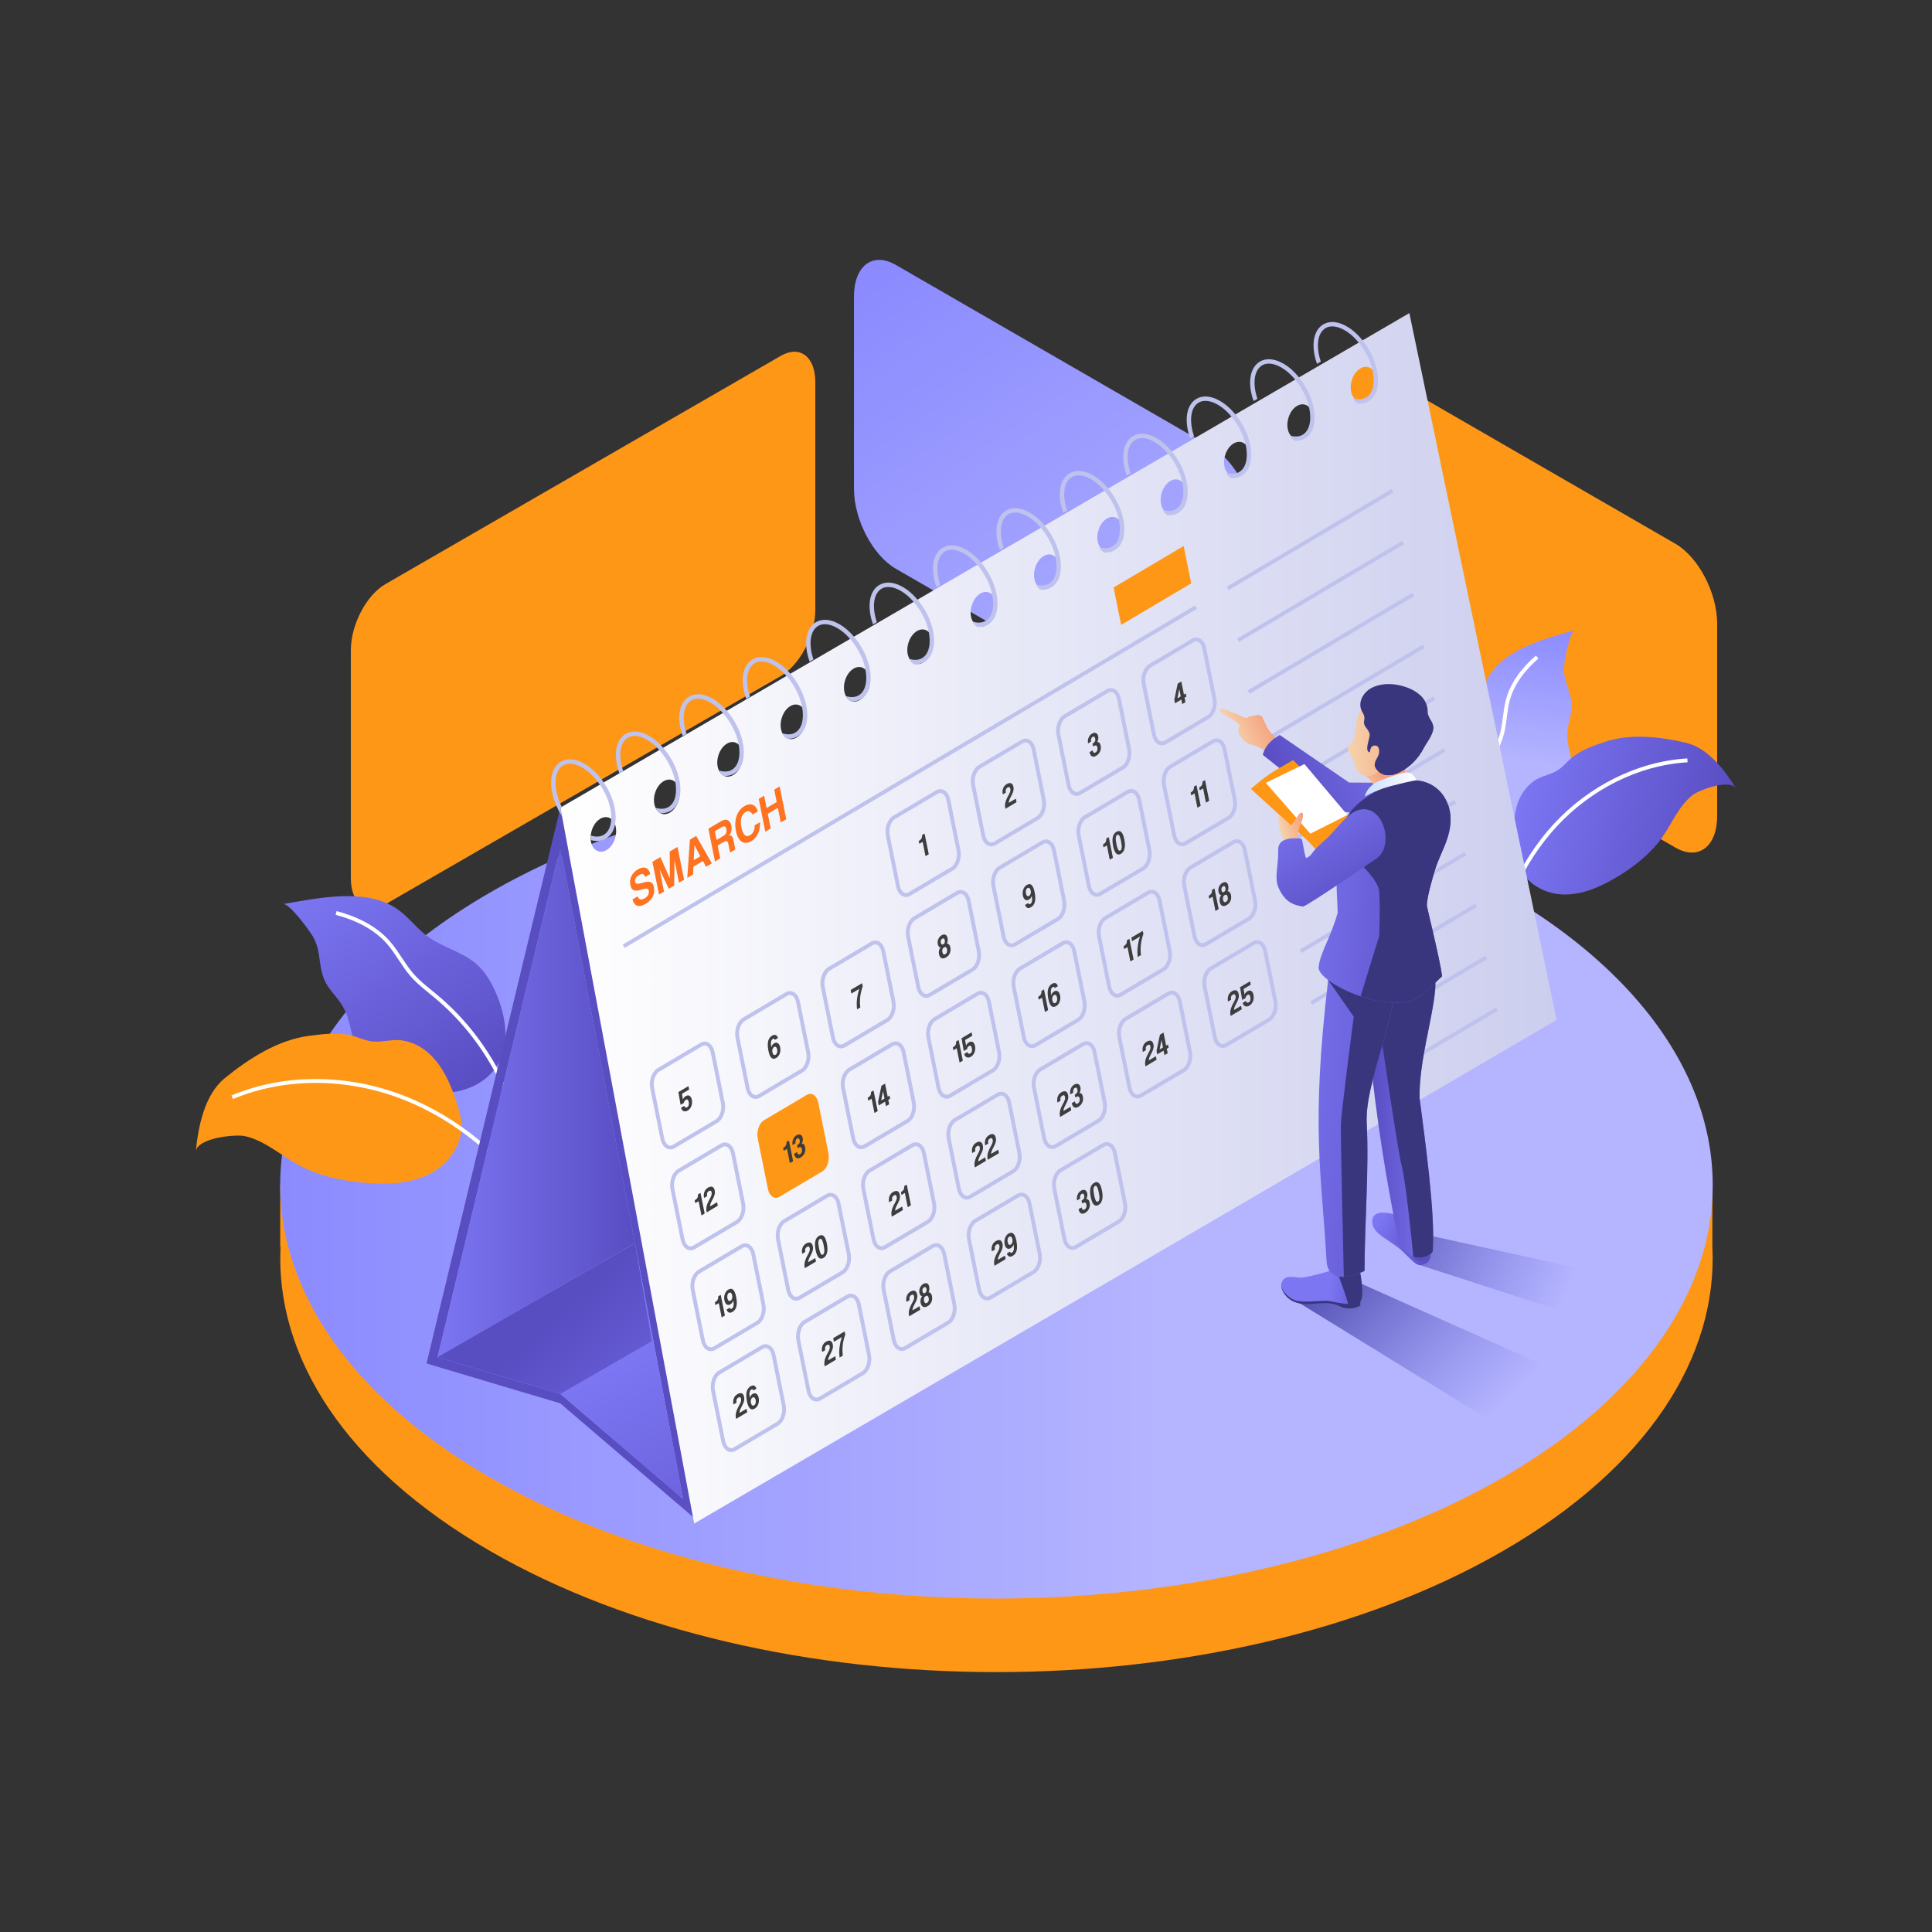 <?xml version="1.0" encoding="utf-8"?>
<!-- Generator: Adobe Illustrator 24.0.0, SVG Export Plug-In . SVG Version: 6.00 Build 0)  -->
<svg version="1.1" xmlns="http://www.w3.org/2000/svg" xmlns:xlink="http://www.w3.org/1999/xlink" x="0px" y="0px"
	 viewBox="0 0 500 500" style="enable-background:new 0 0 500 500;" xml:space="preserve">
<rect x="0" y="0" width="500" height="500" fill="#333333" stroke="none"/>
<style type="text/css">
	.st0{fill-rule:evenodd;clip-rule:evenodd;fill:#FF9716;}
	.st1{fill:#FF9716;}
	.st2{fill:url(#SVGID_1_);}
	.st3{fill:none;stroke:url(#SVGID_2_);stroke-miterlimit:10;}
	.st4{fill:url(#SVGID_3_);}
	.st5{fill:none;stroke:url(#SVGID_4_);stroke-miterlimit:10;}
	.st6{fill-rule:evenodd;clip-rule:evenodd;fill:url(#SVGID_5_);}
	.st7{fill:url(#SVGID_6_);}
	.st8{fill:none;stroke:url(#SVGID_7_);stroke-miterlimit:10;}
	.st9{fill:none;stroke:url(#SVGID_8_);stroke-miterlimit:10;}
	.st10{fill:url(#SVGID_9_);}
	.st11{fill:url(#SVGID_10_);}
	.st12{fill:url(#SVGID_11_);}
	.st13{fill:none;stroke:#B8BED4;stroke-width:3;stroke-miterlimit:10;}
	.st14{fill:url(#SVGID_12_);}
	.st15{fill:url(#SVGID_13_);}
	.st16{fill:none;stroke:#BFC2EC;stroke-miterlimit:10;}
	.st17{fill:#3D3D3D;}
	.st18{fill:#FF7220;}
	.st19{fill:url(#SVGID_14_);}
	.st20{fill:#BFC2EC;}
	.st21{fill-rule:evenodd;clip-rule:evenodd;fill:url(#SVGID_15_);}
	.st22{fill-rule:evenodd;clip-rule:evenodd;fill:url(#SVGID_16_);}
	.st23{fill:url(#SVGID_17_);}
	.st24{fill:url(#SVGID_18_);}
	.st25{fill:#FFFFFF;}
	.st26{fill-rule:evenodd;clip-rule:evenodd;fill:url(#SVGID_19_);}
	.st27{fill-rule:evenodd;clip-rule:evenodd;fill:url(#XMLID_2_);}
	.st28{fill-rule:evenodd;clip-rule:evenodd;fill:#3A367E;}
	.st29{fill-rule:evenodd;clip-rule:evenodd;fill:url(#SVGID_20_);}
	.st30{fill-rule:evenodd;clip-rule:evenodd;fill:url(#XMLID_3_);}
	.st31{fill-rule:evenodd;clip-rule:evenodd;fill:url(#XMLID_5_);}
	.st32{fill-rule:evenodd;clip-rule:evenodd;fill:url(#SVGID_21_);}
	.st33{fill-rule:evenodd;clip-rule:evenodd;fill:url(#SVGID_22_);}
	.st34{fill-rule:evenodd;clip-rule:evenodd;fill:url(#SVGID_23_);}
	.st35{fill-rule:evenodd;clip-rule:evenodd;fill:url(#SVGID_24_);}
	.st36{fill:url(#SVGID_25_);}
	.st37{fill:url(#SVGID_26_);}
</style>
<g id="BACKGROUND">
</g>
<g id="OBJECTS">
	<g>
		<path class="st0" d="M443.16,322.6L443.16,322.6l0.01-15.92h-2.87c-6.46-20.75-23.57-40.61-51.34-56.64
			c-72.39-41.8-189.76-41.8-262.15,0c-27.77,16.04-44.88,35.9-51.34,56.64h-2.95v15.92h0.09c-1.42,28.42,16.64,57.1,54.21,78.79
			c72.39,41.8,189.76,41.8,262.15,0C426.52,379.7,444.58,351.02,443.16,322.6z"/>
		<path class="st1" d="M433.57,219.34l-81.85-47.26c-5.98-3.45-10.83-12.72-10.83-20.7v-49.74c0-7.98,4.85-11.64,10.83-8.19
			l81.85,47.26c5.98,3.45,10.83,12.72,10.83,20.7v49.74C444.4,219.13,439.55,222.8,433.57,219.34z"/>
		<g>
			
				<linearGradient id="SVGID_1_" gradientUnits="userSpaceOnUse" x1="130.872" y1="214.625" x2="162.856" y2="262.405" gradientTransform="matrix(-0.898 0.44 0.44 0.898 418.442 -88.926)">
				<stop  offset="0" style="stop-color:#8B8BFF"/>
				<stop  offset="0.617" style="stop-color:#B4B4FF"/>
			</linearGradient>
			<path class="st2" d="M406.49,195.69c0.96,4.09-0.77,8.35-3.04,11.88c-2.48,3.85-5.76,7.33-9.93,9.22
				c-4.17,1.89-9.32,1.99-13.16-0.5c-4.56-2.96-6.38-8.78-6.69-14.21c-0.16-2.83,0.01-5.76,1.19-8.34c1.65-3.62,4.88-6.26,6.79-9.75
				c1.51-2.75,2.01-5.96,3.52-8.68c4.11-7.43,14.85-10.02,22.42-12.25c-1.41,0.42-2.71,8.02-2.81,9.37c-0.2,2.76,0.72,4.47,1.43,7
				c0.79,2.79,0.64,4.15-0.05,6.98C405.22,190.24,405.58,191.84,406.49,195.69z"/>
			
				<linearGradient id="SVGID_2_" gradientUnits="userSpaceOnUse" x1="136.569" y1="220.314" x2="174.737" y2="277.333" gradientTransform="matrix(-0.898 0.44 0.44 0.898 418.442 -88.926)">
				<stop  offset="0.075" style="stop-color:#FFFFFF"/>
				<stop  offset="1" style="stop-color:#FFFFFF"/>
			</linearGradient>
			<path class="st3" d="M397.82,170.04c-3.43,2.97-6.39,6.69-7.58,11.08c-0.78,2.88-0.77,5.93-1.54,8.82
				c-0.63,2.35-1.77,4.52-2.76,6.74c-5.57,12.53-6.34,27.11-2.12,40.16"/>
			<g>
				
					<linearGradient id="SVGID_3_" gradientUnits="userSpaceOnUse" x1="322.544" y1="194.542" x2="376.972" y2="194.542" gradientTransform="matrix(0.975 0.22 -0.22 0.975 121.386 -54.989)">
					<stop  offset="0" style="stop-color:#7C76F3"/>
					<stop  offset="1" style="stop-color:#594DC2"/>
				</linearGradient>
				<path class="st4" d="M392.83,222.89c-1.37-6.77-2.37-16.1,4.18-20.78c1.88-1.34,4.35-1.59,6.28-2.86
					c1.19-0.79,2.1-1.92,3.16-2.87c2.51-2.23,5.79-3.35,8.98-4.41c6.57-2.19,14.23-1.3,20.9,0.26c5.69,1.33,10.07,7.1,13,11.87
					c-1.63-2.65-9.58,0.38-11.22,1.62c-3.51,2.65-5.5,7.54-7.99,11.05c-3.02,4.26-7.24,7.56-11.72,10.24
					c-4.35,2.61-9.25,4.75-14.32,4.46C399.01,231.18,393.83,227.86,392.83,222.89z"/>
				
					<linearGradient id="SVGID_4_" gradientUnits="userSpaceOnUse" x1="126.951" y1="252.154" x2="159.397" y2="300.624" gradientTransform="matrix(-0.898 0.44 0.44 0.898 418.442 -88.926)">
					<stop  offset="0.075" style="stop-color:#FFFFFF"/>
					<stop  offset="1" style="stop-color:#FFFFFF"/>
				</linearGradient>
				<path class="st5" d="M436.71,196.78c-12.97,0.77-25.32,7.2-34.15,16.72c-8.83,9.53-14.23,21.97-16.19,34.82"/>
			</g>
		</g>
		<path class="st1" d="M99.76,234.02l102.28-59.05c4.95-2.86,8.96-10.52,8.96-17.12V98.88c0-6.6-4.01-9.63-8.96-6.77L99.76,151.16
			c-4.95,2.86-8.96,10.52-8.96,17.12v58.97C90.8,233.85,94.81,236.88,99.76,234.02z"/>
		<linearGradient id="SVGID_5_" gradientUnits="userSpaceOnUse" x1="72.51" y1="306.678" x2="443.248" y2="306.678">
			<stop  offset="0" style="stop-color:#8B8BFF"/>
			<stop  offset="0.617" style="stop-color:#B4B4FF"/>
		</linearGradient>
		<ellipse class="st6" cx="257.88" cy="306.68" rx="185.37" ry="107.02"/>
		<g>
			<linearGradient id="SVGID_6_" gradientUnits="userSpaceOnUse" x1="85.237" y1="225.95" x2="122.355" y2="281.399">
				<stop  offset="0" style="stop-color:#7C76F3"/>
				<stop  offset="1" style="stop-color:#594DC2"/>
			</linearGradient>
			<path class="st7" d="M91.04,267.42c1.08,4.76,5.06,8.31,9.23,10.83c4.55,2.75,9.74,4.7,15.05,4.55
				c5.31-0.15,10.73-2.68,13.46-7.24c3.24-5.41,2.17-12.41-0.28-18.23c-1.28-3.04-2.95-6-5.5-8.09c-3.57-2.94-8.28-4.03-12.05-6.69
				c-2.98-2.1-5.14-5.18-8.09-7.25c-8.08-5.64-20.6-2.87-29.62-1.32c1.69-0.29,6.91,6.98,7.71,8.34c1.62,2.78,1.53,5.02,2.08,8.02
				c0.61,3.31,1.44,4.65,3.62,7.25C89.57,261.09,90.02,262.95,91.04,267.42z"/>
			<linearGradient id="SVGID_7_" gradientUnits="userSpaceOnUse" x1="91.87" y1="232.601" x2="136.117" y2="298.7">
				<stop  offset="0.075" style="stop-color:#FFFFFF"/>
				<stop  offset="1" style="stop-color:#FFFFFF"/>
			</linearGradient>
			<path class="st8" d="M86.99,236.27c5.1,1.35,10.08,3.71,13.55,7.68c2.28,2.61,3.83,5.79,6.11,8.4c1.86,2.12,4.15,3.81,6.31,5.62
				c12.19,10.22,20.44,25.03,22.7,40.77"/>
			<g>
				<path class="st1" d="M119.15,288.8c-2.02-7.76-5.74-17.99-14.96-19.52c-2.64-0.44-5.35,0.57-8,0.22
					c-1.64-0.21-3.17-0.93-4.76-1.38c-3.76-1.05-7.75-0.54-11.61-0.02c-7.96,1.07-15.49,5.91-21.65,10.93
					c-5.25,4.28-6.88,12.54-7.5,19.01c0.34-3.59,10.18-4.49,12.53-4.04c5.01,0.97,9.58,5.05,13.96,7.44
					c5.33,2.9,11.4,4.18,17.44,4.69c5.87,0.5,12.06,0.23,17.2-2.65C116.94,300.6,120.64,294.5,119.15,288.8z"/>
				<linearGradient id="SVGID_8_" gradientUnits="userSpaceOnUse" x1="80.703" y1="269.586" x2="118.313" y2="325.771">
					<stop  offset="0.075" style="stop-color:#FFFFFF"/>
					<stop  offset="1" style="stop-color:#FFFFFF"/>
				</linearGradient>
				<path class="st9" d="M60.09,283.97c13.91-5.82,30.07-5.42,44.13,0.01c14.06,5.43,26.04,15.64,34.63,28.03"/>
			</g>
		</g>
		<linearGradient id="SVGID_9_" gradientUnits="userSpaceOnUse" x1="231.518" y1="69.898" x2="370.837" y2="278.024">
			<stop  offset="0" style="stop-color:#8B8BFF"/>
			<stop  offset="0.617" style="stop-color:#B4B4FF"/>
		</linearGradient>
		<path class="st10" d="M313.69,194.45l-81.85-47.26c-5.98-3.45-10.83-12.72-10.83-20.7V76.75c0-7.98,4.85-11.64,10.83-8.19
			l81.85,47.26c5.98,3.45,10.83,12.72,10.83,20.7v49.74C324.52,194.24,319.67,197.91,313.69,194.45z"/>
		<g>
			<g>
				<g>
					<g>
						<linearGradient id="SVGID_10_" gradientUnits="userSpaceOnUse" x1="239.685" y1="429.191" x2="194.904" y2="369.909">
							<stop  offset="0.075" style="stop-color:#7378D1"/>
							<stop  offset="1" style="stop-color:#594DC2"/>
						</linearGradient>
						<path class="st11" d="M178.95,389.16l-12.88-68.42l-0.01-0.03l-21.05-111.68l-34.63,143.83l1.67,0.5l10.05,3l22.9,6.83
							l22.91,19.61l11.72,10.04L178.95,389.16z M145.01,360.73l-31.78-9.49l0.01-0.02l31.77-131.99l19.31,102.49l0.01,0.03
							l12.47,66.18L145.01,360.73z"/>
						<linearGradient id="SVGID_11_" gradientUnits="userSpaceOnUse" x1="113.244" y1="285.221" x2="164.325" y2="285.221">
							<stop  offset="0" style="stop-color:#7C76F3"/>
							<stop  offset="1" style="stop-color:#594DC2"/>
						</linearGradient>
						<polygon class="st12" points="164.33,321.72 113.24,351.21 145.02,219.23 						"/>
						<linearGradient id="SVGID_12_" gradientUnits="userSpaceOnUse" x1="150.82" y1="357.969" x2="194.322" y2="435.59">
							<stop  offset="0" style="stop-color:#7C76F3"/>
							<stop  offset="1" style="stop-color:#594DC2"/>
						</linearGradient>
						<polygon class="st14" points="176.8,387.93 145.01,360.73 113.24,351.23 116.09,349.59 164.33,321.75 						"/>
						<g>
							<linearGradient id="SVGID_13_" gradientUnits="userSpaceOnUse" x1="145.021" y1="237.664" x2="402.835" y2="237.664">
								<stop  offset="0" style="stop-color:#FFFFFF"/>
								<stop  offset="1" style="stop-color:#CCCEEE"/>
							</linearGradient>
							<path class="st15" d="M364.74,81.03l-193.1,112.5l-1,0.58l-9.35,5.45l-0.99,0.58l-4.05,2.35l-0.99,0.58l-9.87,5.74
								l-0.36,0.22l0.4,2.16l0.25,1.33l33.64,180.02l0.33,1.75l223.2-130.32L364.74,81.03z M319.26,114.77
								c1.77-1.05,3.57-0.08,4.03,2.16c0.45,2.24-0.63,4.9-2.39,5.95c-1.77,1.06-3.57,0.08-4.01-2.15
								C316.42,118.49,317.49,115.82,319.26,114.77z M302.87,124.49c1.77-1.05,3.57-0.08,4.03,2.16c0.45,2.23-0.61,4.9-2.39,5.95
								c-1.77,1.05-3.57,0.08-4.03-2.15C300.03,128.21,301.1,125.53,302.87,124.49z M286.48,134.2c1.76-1.05,3.57-0.08,4.03,2.16
								c0.44,2.23-0.63,4.9-2.4,5.95c-1.76,1.05-3.57,0.08-4.01-2.15C283.63,137.92,284.7,135.24,286.48,134.2z M270.09,143.91
								c1.76-1.06,3.57-0.09,4.03,2.16c0.44,2.23-0.63,4.9-2.4,5.95c-1.76,1.05-3.57,0.08-4.01-2.15
								C267.25,147.62,268.32,144.96,270.09,143.91z M253.69,153.62c1.77-1.06,3.57-0.09,4.03,2.16c0.44,2.23-0.63,4.9-2.39,5.95
								c-1.77,1.05-3.57,0.08-4.03-2.15C250.85,157.33,251.93,154.67,253.69,153.62z M237.3,163.32c1.77-1.05,3.57-0.08,4.03,2.16
								c0.45,2.24-0.63,4.9-2.39,5.95c-1.77,1.06-3.57,0.09-4.03-2.15C234.46,167.04,235.54,164.37,237.3,163.32z M220.91,173.04
								c1.76-1.05,3.57-0.08,4.01,2.16c0.45,2.24-0.61,4.9-2.39,5.95c-1.77,1.06-3.57,0.09-4.01-2.15
								C218.07,176.76,219.14,174.08,220.91,173.04z M204.52,182.75c1.76-1.05,3.57-0.08,4.01,2.16c0.46,2.23-0.61,4.9-2.39,5.95
								c-1.76,1.05-3.57,0.08-4.01-2.15C201.68,186.47,202.75,183.8,204.52,182.75z M188.12,192.46c1.77-1.05,3.57-0.08,4.03,2.16
								c0.44,2.23-0.63,4.9-2.39,5.95c-1.77,1.05-3.57,0.08-4.03-2.15C185.28,196.18,186.35,193.51,188.12,192.46z M171.74,202.18
								c1.11-0.66,2.24-0.52,3.04,0.23c0.47,0.44,0.82,1.1,0.98,1.93c0.24,1.16,0.06,2.45-0.41,3.56c0.01,0.01,0,0.01-0.01,0.02
								c-0.44,1-1.11,1.87-1.96,2.37c-0.89,0.52-1.77,0.55-2.49,0.15c-0.52-0.26-0.96-0.74-1.24-1.4c-0.14-0.27-0.23-0.57-0.3-0.9
								C168.89,205.88,169.96,203.22,171.74,202.18z M152.88,216.23c0.16-1.79,1.11-3.54,2.47-4.34c1.02-0.61,2.07-0.55,2.84,0.07
								c0.42,0.32,0.76,0.8,0.98,1.41c0.08,0.22,0.15,0.44,0.19,0.68c0.45,2.23-0.61,4.9-2.39,5.95c-1.77,1.05-3.57,0.08-4.03-2.15
								c-0.02-0.14-0.05-0.28-0.07-0.43C152.83,217.03,152.83,216.63,152.88,216.23z M337.28,113.17c-1.76,1.06-3.57,0.09-4.01-2.15
								c-0.45-2.24,0.61-4.91,2.39-5.96c1.77-1.05,3.57-0.08,4.03,2.16C340.12,109.46,339.06,112.12,337.28,113.17z M353.67,103.47
								c-1.76,1.05-3.56,0.08-4.01-2.16c-0.44-2.24,0.61-4.9,2.39-5.95c1.77-1.06,3.57-0.09,4.03,2.16
								C356.51,99.75,355.44,102.42,353.67,103.47z"/>
							<path class="st16" d="M246.44,224.81l-11.06,6.55c-1.27,0.75-2.6-0.15-2.98-2.02l-2.63-13.06c-0.38-1.87,0.35-3.99,1.62-4.74
								l11.06-6.55c1.27-0.75,2.6,0.15,2.98,2.02l2.63,13.06C248.43,221.94,247.7,224.06,246.44,224.81z"/>
							<path class="st16" d="M268.51,211.73l-11.06,6.55c-1.27,0.75-2.6-0.15-2.98-2.02l-2.63-13.06c-0.38-1.87,0.35-3.99,1.62-4.74
								l11.06-6.55c1.27-0.75,2.6,0.15,2.98,2.02l2.63,13.06C270.51,208.86,269.78,210.98,268.51,211.73z"/>
							<path class="st16" d="M290.59,198.65l-11.06,6.55c-1.27,0.75-2.6-0.15-2.98-2.02l-2.63-13.06c-0.38-1.87,0.35-3.99,1.62-4.74
								l11.06-6.55c1.27-0.75,2.6,0.15,2.98,2.02l2.63,13.06C292.59,195.78,291.86,197.9,290.59,198.65z"/>
							<path class="st16" d="M312.67,185.57l-11.06,6.55c-1.27,0.75-2.6-0.15-2.98-2.02l-2.63-13.06c-0.38-1.87,0.35-3.99,1.62-4.74
								l11.06-6.55c1.27-0.75,2.6,0.15,2.98,2.02l2.63,13.06C314.66,182.7,313.94,184.82,312.67,185.57z"/>
							<path class="st16" d="M185.45,290.16l-11.06,6.55c-1.27,0.75-2.6-0.15-2.98-2.02l-2.63-13.06c-0.38-1.87,0.35-3.99,1.62-4.74
								l11.06-6.55c1.27-0.75,2.6,0.15,2.98,2.02l2.63,13.06C187.44,287.28,186.72,289.41,185.45,290.16z"/>
							<path class="st16" d="M207.53,277.08l-11.06,6.55c-1.27,0.75-2.6-0.15-2.98-2.02l-2.63-13.06c-0.38-1.87,0.35-3.99,1.62-4.74
								l11.06-6.55c1.27-0.75,2.6,0.15,2.98,2.02l2.63,13.06C209.52,274.2,208.8,276.33,207.53,277.08z"/>
							<path class="st16" d="M229.61,264l-11.06,6.55c-1.27,0.75-2.6-0.15-2.98-2.02l-2.63-13.06c-0.38-1.87,0.35-3.99,1.62-4.74
								l11.06-6.55c1.27-0.75,2.6,0.15,2.98,2.02l2.63,13.06C231.6,261.12,230.88,263.25,229.61,264z"/>
							<path class="st16" d="M251.69,250.92l-11.06,6.55c-1.27,0.75-2.6-0.15-2.98-2.02l-2.63-13.06c-0.38-1.87,0.35-3.99,1.62-4.74
								l11.06-6.55c1.27-0.75,2.6,0.15,2.98,2.02l2.63,13.06C253.68,248.04,252.96,250.17,251.69,250.92z"/>
							<path class="st16" d="M273.77,237.84l-11.06,6.55c-1.27,0.75-2.6-0.15-2.98-2.02l-2.63-13.06c-0.38-1.87,0.35-3.99,1.62-4.74
								l11.06-6.55c1.27-0.75,2.6,0.15,2.98,2.02l2.63,13.06C275.76,234.96,275.03,237.09,273.77,237.84z"/>
							<path class="st16" d="M295.84,224.76l-11.06,6.55c-1.27,0.75-2.6-0.15-2.98-2.02l-2.63-13.06c-0.38-1.87,0.35-3.99,1.62-4.74
								l11.06-6.55c1.27-0.75,2.6,0.15,2.98,2.02l2.63,13.06C297.84,221.88,297.11,224.01,295.84,224.76z"/>
							<path class="st16" d="M317.92,211.68l-11.06,6.55c-1.27,0.75-2.6-0.15-2.98-2.02l-2.63-13.06c-0.38-1.87,0.35-3.99,1.62-4.74
								l11.06-6.55c1.27-0.75,2.6,0.15,2.98,2.02l2.63,13.06C319.92,208.8,319.19,210.93,317.92,211.68z"/>
							<path class="st16" d="M190.7,316.26l-11.06,6.55c-1.27,0.75-2.6-0.15-2.98-2.02l-2.63-13.06c-0.38-1.87,0.35-3.99,1.62-4.74
								l11.06-6.55c1.27-0.75,2.6,0.15,2.98,2.02l2.63,13.06C192.7,313.39,191.97,315.51,190.7,316.26z"/>
							<path class="st1" d="M212.78,303.18l-11.06,6.55c-1.27,0.75-2.6-0.15-2.98-2.02l-2.63-13.06c-0.38-1.87,0.35-3.99,1.62-4.74
								l11.06-6.55c1.27-0.75,2.6,0.15,2.98,2.02l2.63,13.06C214.77,300.31,214.05,302.43,212.78,303.18z"/>
							<path class="st16" d="M234.86,290.1l-11.06,6.55c-1.27,0.75-2.6-0.15-2.98-2.02l-2.63-13.06c-0.38-1.87,0.35-3.99,1.62-4.74
								l11.06-6.55c1.27-0.75,2.6,0.15,2.98,2.02l2.63,13.06C236.85,287.23,236.13,289.35,234.86,290.1z"/>
							<path class="st16" d="M256.94,277.02l-11.06,6.55c-1.27,0.75-2.6-0.15-2.98-2.02l-2.63-13.06c-0.38-1.87,0.35-3.99,1.62-4.74
								l11.06-6.55c1.27-0.75,2.6,0.15,2.98,2.02l2.63,13.06C258.93,274.15,258.21,276.27,256.94,277.02z"/>
							<path class="st16" d="M279.02,263.94l-11.06,6.55c-1.27,0.75-2.6-0.15-2.98-2.02l-2.63-13.06c-0.38-1.87,0.35-3.99,1.62-4.74
								l11.06-6.55c1.27-0.75,2.6,0.15,2.98,2.02l2.63,13.06C281.01,261.07,280.29,263.19,279.02,263.94z"/>
							<path class="st16" d="M301.1,250.86l-11.06,6.55c-1.27,0.75-2.6-0.15-2.98-2.02l-2.63-13.06c-0.38-1.87,0.35-3.99,1.62-4.74
								l11.06-6.55c1.27-0.75,2.6,0.15,2.98,2.02l2.63,13.06C303.09,247.99,302.36,250.11,301.1,250.86z"/>
							<path class="st16" d="M323.17,237.78l-11.06,6.55c-1.27,0.75-2.6-0.15-2.98-2.02l-2.63-13.06c-0.38-1.87,0.35-3.99,1.62-4.74
								l11.06-6.55c1.27-0.75,2.6,0.15,2.98,2.02l2.63,13.06C325.17,234.91,324.44,237.03,323.17,237.78z"/>
							<path class="st16" d="M195.95,342.37l-11.06,6.55c-1.27,0.75-2.6-0.15-2.98-2.02l-2.63-13.06c-0.38-1.87,0.35-3.99,1.62-4.74
								l11.06-6.55c1.27-0.75,2.6,0.15,2.98,2.02l2.63,13.06C197.95,339.49,197.22,341.62,195.95,342.37z"/>
							<path class="st16" d="M218.03,329.29l-11.06,6.55c-1.27,0.75-2.6-0.15-2.98-2.02l-2.63-13.06c-0.38-1.87,0.35-3.99,1.62-4.74
								l11.06-6.55c1.27-0.75,2.6,0.15,2.98,2.02l2.63,13.06C220.03,326.41,219.3,328.54,218.03,329.29z"/>
							<path class="st16" d="M240.11,316.21l-11.06,6.55c-1.27,0.75-2.6-0.15-2.98-2.02l-2.63-13.06c-0.38-1.87,0.35-3.99,1.62-4.74
								l11.06-6.55c1.27-0.75,2.6,0.15,2.98,2.02l2.63,13.06C242.1,313.33,241.38,315.46,240.11,316.21z"/>
							<path class="st16" d="M262.19,303.13l-11.06,6.55c-1.27,0.75-2.6-0.15-2.98-2.02l-2.63-13.06c-0.38-1.87,0.35-3.99,1.62-4.74
								l11.06-6.55c1.27-0.75,2.6,0.15,2.98,2.02l2.63,13.06C264.18,300.25,263.46,302.38,262.19,303.13z"/>
							<path class="st16" d="M284.27,290.05l-11.06,6.55c-1.27,0.75-2.6-0.15-2.98-2.02l-2.63-13.06c-0.38-1.87,0.35-3.99,1.62-4.74
								l11.06-6.55c1.27-0.75,2.6,0.15,2.98,2.02l2.63,13.06C286.26,287.17,285.54,289.3,284.27,290.05z"/>
							<path class="st16" d="M306.35,276.97l-11.06,6.55c-1.27,0.75-2.6-0.15-2.98-2.02l-2.63-13.06c-0.38-1.87,0.35-3.99,1.62-4.74
								l11.06-6.55c1.27-0.75,2.6,0.15,2.98,2.02l2.63,13.06C308.34,274.09,307.62,276.22,306.35,276.97z"/>
							<path class="st16" d="M328.43,263.89l-11.06,6.55c-1.27,0.75-2.6-0.15-2.98-2.02l-2.63-13.06c-0.38-1.87,0.35-3.99,1.62-4.74
								l11.06-6.55c1.27-0.75,2.6,0.15,2.98,2.02l2.63,13.06C330.42,261.01,329.7,263.14,328.43,263.89z"/>
							<path class="st16" d="M201.21,368.47l-11.06,6.55c-1.27,0.75-2.6-0.15-2.98-2.02l-2.63-13.06c-0.38-1.87,0.35-3.99,1.62-4.74
								l11.06-6.55c1.27-0.75,2.6,0.15,2.98,2.02l2.63,13.06C203.2,365.6,202.47,367.72,201.21,368.47z"/>
							<path class="st16" d="M223.28,355.39l-11.06,6.55c-1.27,0.75-2.6-0.15-2.98-2.02l-2.63-13.06c-0.38-1.87,0.35-3.99,1.62-4.74
								l11.06-6.55c1.27-0.75,2.6,0.15,2.98,2.02l2.63,13.06C225.28,352.52,224.55,354.64,223.28,355.39z"/>
							<path class="st16" d="M245.36,342.31l-11.06,6.55c-1.27,0.75-2.6-0.15-2.98-2.02l-2.63-13.06c-0.38-1.87,0.35-3.99,1.62-4.74
								l11.06-6.55c1.27-0.75,2.6,0.15,2.98,2.02l2.63,13.06C247.36,339.44,246.63,341.56,245.36,342.31z"/>
							<path class="st16" d="M267.44,329.23l-11.06,6.55c-1.27,0.75-2.6-0.15-2.98-2.02l-2.63-13.06c-0.38-1.87,0.35-3.99,1.62-4.74
								l11.06-6.55c1.27-0.75,2.6,0.15,2.98,2.02l2.63,13.06C269.43,326.36,268.71,328.48,267.44,329.23z"/>
							<path class="st16" d="M289.52,316.15l-11.06,6.55c-1.27,0.75-2.6-0.15-2.98-2.02l-2.63-13.06c-0.38-1.87,0.35-3.99,1.62-4.74
								l11.06-6.55c1.27-0.75,2.6,0.15,2.98,2.02l2.63,13.06C291.51,313.28,290.79,315.4,289.52,316.15z"/>
							<line class="st16" x1="161.4" y1="244.89" x2="309.52" y2="157.14"/>
							<polygon class="st1" points="288.2,152.04 306.34,141.3 308.28,150.98 290.15,161.72 							"/>
							<line class="st16" x1="317.73" y1="152.28" x2="360.39" y2="127"/>
							<line class="st16" x1="320.43" y1="165.69" x2="363.09" y2="140.42"/>
							<line class="st16" x1="323.13" y1="179.11" x2="365.79" y2="153.83"/>
							<line class="st16" x1="325.83" y1="192.52" x2="368.49" y2="167.25"/>
							<line class="st16" x1="328.53" y1="205.94" x2="371.19" y2="180.66"/>
							<line class="st16" x1="331.22" y1="219.35" x2="373.89" y2="194.08"/>
							<line class="st16" x1="333.92" y1="232.77" x2="376.59" y2="207.49"/>
							<line class="st16" x1="336.62" y1="246.18" x2="379.28" y2="220.91"/>
							<line class="st16" x1="339.32" y1="259.6" x2="381.98" y2="234.32"/>
							<line class="st16" x1="342.02" y1="273.01" x2="384.68" y2="247.74"/>
							<line class="st16" x1="344.72" y1="286.43" x2="387.38" y2="261.16"/>
							<g>
								<g>
									<path class="st17" d="M239.52,221.57l-0.74-3.7l-0.86,0.51l-0.15-0.72c0.18-0.11,0.33-0.22,0.45-0.33s0.2-0.23,0.27-0.35
										c0.06-0.12,0.1-0.26,0.12-0.4c0.02-0.14,0.02-0.29,0-0.45l0.67-0.4l1.08,5.35L239.52,221.57z"/>
								</g>
								<g>
									<path class="st17" d="M260.19,209.32c-0.05-0.25-0.08-0.49-0.09-0.72c-0.01-0.23,0.01-0.48,0.06-0.75
										c0.05-0.26,0.13-0.55,0.26-0.86c0.12-0.31,0.29-0.67,0.52-1.08c0.13-0.22,0.23-0.42,0.31-0.59s0.14-0.32,0.18-0.45
										s0.06-0.25,0.07-0.37s0-0.22-0.03-0.34c-0.03-0.13-0.06-0.24-0.11-0.31c-0.05-0.07-0.1-0.12-0.17-0.14
										c-0.06-0.02-0.13-0.02-0.21,0c-0.08,0.02-0.16,0.06-0.24,0.1c-0.19,0.11-0.33,0.27-0.41,0.47
										c-0.08,0.2-0.09,0.48-0.02,0.84l-0.79,0.47c-0.12-0.58-0.09-1.1,0.09-1.57c0.17-0.47,0.48-0.83,0.92-1.09
										c0.21-0.13,0.41-0.21,0.6-0.25s0.36-0.03,0.51,0.02c0.15,0.06,0.28,0.16,0.39,0.31c0.11,0.15,0.19,0.36,0.24,0.63
										c0.04,0.21,0.06,0.4,0.05,0.59c-0.01,0.19-0.04,0.4-0.11,0.61c-0.06,0.22-0.16,0.46-0.28,0.72
										c-0.12,0.26-0.28,0.56-0.46,0.9c-0.13,0.25-0.23,0.49-0.31,0.73c-0.08,0.24-0.1,0.43-0.08,0.58l1.82-1.08l0.18,0.91
										L260.19,209.32z"/>
								</g>
								<g>
									<path class="st17" d="M282.74,192.46c0.18-0.11,0.32-0.21,0.42-0.32c0.11-0.11,0.18-0.21,0.23-0.32
										c0.05-0.1,0.08-0.21,0.08-0.31c0.01-0.1,0-0.2-0.02-0.3c-0.05-0.27-0.14-0.45-0.25-0.53c-0.12-0.09-0.27-0.08-0.46,0.04
										c-0.16,0.1-0.28,0.25-0.35,0.47c-0.08,0.22-0.08,0.46-0.03,0.74l-0.77,0.46c-0.05-0.26-0.07-0.51-0.04-0.76
										c0.02-0.25,0.08-0.48,0.17-0.71c0.09-0.22,0.21-0.42,0.36-0.61c0.15-0.18,0.33-0.33,0.53-0.45
										c0.18-0.11,0.36-0.17,0.53-0.2c0.17-0.02,0.33-0.01,0.48,0.05c0.14,0.06,0.27,0.16,0.37,0.3s0.18,0.32,0.22,0.53
										c0.05,0.24,0.05,0.5,0.01,0.76c-0.04,0.27-0.13,0.51-0.27,0.73c0.23-0.01,0.41,0.06,0.57,0.21
										c0.15,0.15,0.26,0.4,0.33,0.74c0.05,0.27,0.07,0.53,0.04,0.79c-0.03,0.26-0.09,0.5-0.2,0.72c-0.1,0.23-0.24,0.43-0.4,0.62
										c-0.17,0.19-0.36,0.35-0.58,0.48c-0.44,0.26-0.81,0.31-1.12,0.14c-0.3-0.17-0.51-0.53-0.62-1.07l0.79-0.47
										c0.06,0.31,0.16,0.51,0.3,0.59c0.13,0.08,0.31,0.06,0.51-0.07c0.17-0.1,0.3-0.27,0.39-0.49c0.08-0.22,0.1-0.47,0.04-0.76
										c-0.06-0.31-0.18-0.49-0.34-0.53c-0.17-0.04-0.42,0.04-0.77,0.25L282.74,192.46z"/>
								</g>
								<g>
									<path class="st17" d="M305.96,182.21l-0.23-1.17l-1.64,0.97l-0.18-0.91l0.88-4.18l0.93-0.55l0.68,3.37l0.48-0.28l0.16,0.81
										l-0.48,0.28l0.23,1.17L305.96,182.21z M305.2,178.33l-0.49,2.4l0.87-0.51L305.2,178.33z"/>
								</g>
								<g>
									<path class="st17" d="M245.04,244.18c0.1,0,0.2,0.02,0.3,0.07c0.1,0.05,0.19,0.11,0.27,0.2c0.08,0.08,0.15,0.19,0.2,0.31
										c0.06,0.12,0.1,0.26,0.13,0.41c0.05,0.25,0.07,0.5,0.05,0.75c-0.02,0.25-0.07,0.49-0.16,0.72
										c-0.09,0.23-0.22,0.44-0.38,0.63c-0.17,0.2-0.37,0.37-0.62,0.51c-0.24,0.14-0.46,0.22-0.67,0.25
										c-0.2,0.02-0.38-0.01-0.53-0.09c-0.15-0.08-0.28-0.21-0.39-0.38c-0.1-0.17-0.18-0.37-0.23-0.61
										c-0.06-0.31-0.06-0.62,0-0.91c0.06-0.3,0.19-0.58,0.39-0.84c-0.2-0.01-0.35-0.11-0.47-0.29c-0.12-0.18-0.2-0.38-0.24-0.61
										c-0.04-0.21-0.05-0.42-0.02-0.64c0.03-0.22,0.08-0.43,0.17-0.63c0.09-0.2,0.2-0.38,0.34-0.55
										c0.14-0.17,0.31-0.31,0.49-0.42c0.21-0.12,0.4-0.19,0.57-0.21c0.17-0.02,0.33,0,0.46,0.07c0.13,0.07,0.24,0.17,0.33,0.31
										c0.09,0.14,0.15,0.32,0.19,0.52c0.05,0.24,0.06,0.48,0.04,0.74S245.18,243.98,245.04,244.18z M244.14,244.37
										c0.17-0.1,0.29-0.25,0.35-0.43c0.06-0.18,0.07-0.38,0.02-0.59c-0.04-0.22-0.12-0.37-0.23-0.45
										c-0.11-0.08-0.25-0.07-0.43,0.03c-0.17,0.1-0.29,0.25-0.35,0.43c-0.06,0.18-0.07,0.38-0.02,0.6
										c0.04,0.21,0.12,0.36,0.23,0.44C243.83,244.48,243.97,244.47,244.14,244.37z M244.66,246.92c0.22-0.13,0.36-0.3,0.42-0.51
										c0.06-0.21,0.07-0.46,0.01-0.74c-0.05-0.25-0.14-0.42-0.27-0.52c-0.13-0.1-0.3-0.08-0.51,0.04
										c-0.21,0.13-0.35,0.29-0.41,0.5s-0.07,0.44-0.02,0.69c0.06,0.28,0.15,0.47,0.27,0.57
										C244.27,247.06,244.44,247.05,244.66,246.92z"/>
								</g>
								<g>
									<path class="st17" d="M266.1,233.69c0.09,0.32,0.27,0.4,0.55,0.24c0.23-0.14,0.37-0.38,0.43-0.72
										c0.06-0.34,0.04-0.81-0.05-1.4c-0.07,0.2-0.16,0.39-0.27,0.56c-0.12,0.17-0.28,0.32-0.49,0.45
										c-0.17,0.1-0.33,0.15-0.49,0.16c-0.16,0.01-0.31-0.04-0.45-0.13c-0.14-0.09-0.26-0.22-0.37-0.4s-0.19-0.41-0.24-0.69
										c-0.06-0.27-0.07-0.55-0.05-0.82c0.02-0.27,0.07-0.53,0.16-0.77c0.09-0.24,0.21-0.46,0.36-0.66
										c0.15-0.2,0.33-0.36,0.54-0.48c0.5-0.3,0.92-0.29,1.25,0.02c0.33,0.31,0.59,0.9,0.77,1.79c0.11,0.54,0.17,1.02,0.18,1.44
										c0.01,0.42-0.02,0.79-0.1,1.11s-0.21,0.6-0.38,0.83c-0.17,0.23-0.39,0.43-0.66,0.58c-0.34,0.2-0.65,0.25-0.91,0.15
										c-0.26-0.1-0.46-0.36-0.59-0.76L266.1,233.69z M266.32,231.86c0.19-0.11,0.32-0.29,0.4-0.54c0.08-0.25,0.09-0.52,0.03-0.82
										c-0.06-0.31-0.17-0.52-0.32-0.65c-0.15-0.12-0.33-0.13-0.53-0.01c-0.1,0.06-0.18,0.13-0.24,0.23
										c-0.06,0.09-0.11,0.2-0.14,0.32c-0.03,0.12-0.05,0.25-0.05,0.39c0,0.14,0.01,0.28,0.04,0.43c0.06,0.31,0.17,0.52,0.31,0.63
										C265.97,231.97,266.13,231.97,266.32,231.86z"/>
								</g>
								<g>
									<path class="st17" d="M221.81,261.21c-0.05-0.4-0.08-0.82-0.09-1.25s0.02-0.87,0.07-1.32c0.05-0.45,0.13-0.91,0.22-1.36
										c0.1-0.46,0.23-0.92,0.39-1.37l-2.06,1.22l-0.19-0.93l2.96-1.75l0.16,0.81c-0.34,0.95-0.56,1.89-0.66,2.82
										c-0.1,0.93-0.08,1.8,0.04,2.63L221.81,261.21z"/>
								</g>
								<g>
									<path class="st17" d="M200.53,269.13c-0.09-0.32-0.27-0.4-0.55-0.24c-0.23,0.14-0.37,0.37-0.43,0.72
										c-0.06,0.34-0.04,0.81,0.05,1.4c0.07-0.2,0.16-0.39,0.27-0.56c0.12-0.17,0.28-0.32,0.49-0.45c0.17-0.1,0.33-0.15,0.49-0.16
										c0.16-0.01,0.31,0.04,0.45,0.13c0.14,0.09,0.26,0.22,0.37,0.4c0.11,0.18,0.19,0.41,0.24,0.69
										c0.06,0.27,0.07,0.55,0.05,0.82c-0.02,0.27-0.07,0.53-0.16,0.77c-0.09,0.24-0.21,0.46-0.36,0.66s-0.33,0.36-0.54,0.48
										c-0.5,0.3-0.92,0.29-1.25-0.02c-0.33-0.31-0.59-0.9-0.77-1.79c-0.11-0.54-0.17-1.02-0.18-1.44
										c-0.01-0.42,0.02-0.79,0.1-1.11c0.08-0.32,0.21-0.6,0.38-0.83c0.17-0.23,0.39-0.43,0.66-0.58c0.34-0.2,0.65-0.25,0.91-0.15
										c0.26,0.1,0.46,0.36,0.59,0.76L200.53,269.13z M200.73,272.96c0.09-0.05,0.17-0.13,0.24-0.22c0.06-0.09,0.11-0.2,0.15-0.33
										c0.03-0.12,0.05-0.25,0.05-0.39c0-0.14-0.01-0.28-0.04-0.42c-0.06-0.31-0.17-0.52-0.31-0.63s-0.31-0.12-0.49-0.01
										c-0.19,0.11-0.32,0.29-0.4,0.54s-0.09,0.52-0.03,0.82c0.06,0.31,0.17,0.52,0.32,0.65S200.53,273.08,200.73,272.96z"/>
								</g>
								<g>
									<path class="st17" d="M176.13,285.92l-0.56-3.3l2.6-1.54l0.18,0.89l-1.86,1.1l0.25,1.46c0.08-0.22,0.19-0.39,0.32-0.53
										c0.14-0.14,0.28-0.25,0.44-0.34c0.17-0.1,0.34-0.16,0.5-0.17c0.17-0.01,0.32,0.02,0.45,0.1c0.14,0.08,0.26,0.2,0.36,0.38
										c0.11,0.17,0.19,0.39,0.24,0.66c0.06,0.29,0.08,0.57,0.05,0.85c-0.03,0.28-0.08,0.54-0.18,0.78
										c-0.09,0.24-0.22,0.46-0.38,0.66c-0.16,0.2-0.35,0.36-0.56,0.49c-0.19,0.11-0.38,0.18-0.56,0.2
										c-0.18,0.02-0.35,0-0.51-0.06c-0.15-0.06-0.29-0.17-0.4-0.31c-0.11-0.15-0.2-0.33-0.25-0.56l0.83-0.49
										c0.06,0.22,0.16,0.36,0.28,0.42c0.13,0.06,0.27,0.05,0.44-0.05c0.23-0.13,0.37-0.32,0.43-0.56c0.06-0.24,0.06-0.51,0-0.82
										c-0.06-0.28-0.15-0.47-0.27-0.57c-0.13-0.1-0.29-0.09-0.48,0.03c-0.15,0.09-0.26,0.2-0.34,0.33
										c-0.08,0.13-0.13,0.29-0.16,0.48L176.13,285.92z"/>
								</g>
								<g>
									<path class="st17" d="M287.2,222.48l-0.74-3.7l-0.87,0.51l-0.15-0.72c0.18-0.11,0.33-0.22,0.45-0.33
										c0.12-0.11,0.21-0.23,0.27-0.35c0.06-0.12,0.1-0.25,0.12-0.4c0.02-0.14,0.02-0.29,0-0.45l0.67-0.4l1.08,5.35L287.2,222.48z
										"/>
									<path class="st17" d="M290.09,220.97c-0.23,0.14-0.44,0.2-0.64,0.19c-0.2-0.01-0.39-0.09-0.56-0.25
										c-0.17-0.16-0.32-0.4-0.46-0.73c-0.14-0.32-0.26-0.74-0.36-1.24c-0.1-0.5-0.15-0.95-0.16-1.34
										c-0.01-0.39,0.03-0.74,0.1-1.04c0.08-0.3,0.19-0.56,0.35-0.77c0.16-0.21,0.35-0.39,0.58-0.52c0.23-0.14,0.45-0.2,0.65-0.2
										c0.2,0,0.39,0.08,0.56,0.23c0.17,0.15,0.33,0.38,0.46,0.7c0.14,0.31,0.26,0.72,0.36,1.22c0.2,0.99,0.22,1.8,0.05,2.43
										C290.86,220.26,290.54,220.7,290.09,220.97z M289.95,220.11c0.1-0.06,0.18-0.15,0.24-0.27c0.06-0.12,0.1-0.27,0.11-0.46
										c0.02-0.19,0.01-0.42-0.01-0.69c-0.03-0.27-0.08-0.59-0.15-0.95c-0.07-0.37-0.15-0.68-0.23-0.92
										c-0.08-0.24-0.16-0.43-0.24-0.56c-0.08-0.13-0.17-0.21-0.25-0.24c-0.09-0.03-0.18-0.01-0.29,0.05
										c-0.1,0.06-0.18,0.15-0.24,0.26c-0.06,0.11-0.1,0.27-0.12,0.45c-0.02,0.19-0.02,0.42,0.01,0.69
										c0.03,0.27,0.08,0.59,0.15,0.96c0.07,0.37,0.15,0.68,0.23,0.92c0.08,0.24,0.16,0.43,0.24,0.56
										c0.08,0.13,0.17,0.21,0.26,0.23C289.75,220.19,289.85,220.17,289.95,220.11z"/>
								</g>
								<g>
									<path class="st17" d="M309.89,209.03l-0.74-3.7l-0.86,0.51l-0.15-0.72c0.18-0.11,0.33-0.22,0.45-0.33
										c0.12-0.11,0.21-0.23,0.27-0.35c0.06-0.12,0.1-0.25,0.12-0.4c0.02-0.14,0.02-0.29,0-0.45l0.67-0.4l1.08,5.35L309.89,209.03
										z"/>
									<path class="st17" d="M312.1,207.73l-0.74-3.7l-0.86,0.51l-0.15-0.72c0.18-0.11,0.33-0.22,0.45-0.33
										c0.12-0.11,0.2-0.23,0.27-0.35s0.1-0.26,0.12-0.4c0.02-0.14,0.02-0.29,0-0.45l0.67-0.4l1.08,5.35L312.1,207.73z"/>
								</g>
								<g>
									<path class="st17" d="M248.34,274.99l-0.74-3.7l-0.86,0.51l-0.15-0.72c0.18-0.11,0.33-0.22,0.45-0.33
										c0.12-0.11,0.2-0.23,0.27-0.35c0.06-0.12,0.1-0.25,0.12-0.4c0.02-0.14,0.02-0.29,0-0.45l0.67-0.4l1.08,5.35L248.34,274.99z
										"/>
									<path class="st17" d="M249.41,272l-0.56-3.3l2.6-1.54l0.18,0.89l-1.86,1.1l0.25,1.46c0.08-0.22,0.19-0.39,0.32-0.53
										c0.14-0.14,0.28-0.25,0.44-0.34c0.17-0.1,0.34-0.16,0.5-0.17c0.17-0.01,0.32,0.02,0.45,0.1c0.14,0.08,0.26,0.2,0.36,0.38
										c0.11,0.17,0.19,0.39,0.24,0.66c0.06,0.29,0.08,0.57,0.05,0.85c-0.03,0.28-0.08,0.54-0.18,0.78
										c-0.09,0.24-0.22,0.46-0.38,0.66c-0.16,0.2-0.35,0.36-0.56,0.49c-0.19,0.11-0.38,0.18-0.56,0.2
										c-0.18,0.02-0.35,0-0.51-0.06c-0.16-0.06-0.29-0.17-0.4-0.31c-0.11-0.15-0.2-0.33-0.25-0.56l0.83-0.49
										c0.06,0.22,0.16,0.35,0.28,0.42c0.13,0.06,0.27,0.04,0.44-0.05c0.23-0.13,0.37-0.32,0.43-0.56c0.06-0.24,0.06-0.51,0-0.82
										c-0.06-0.28-0.15-0.47-0.27-0.57s-0.29-0.09-0.48,0.03c-0.15,0.09-0.26,0.2-0.34,0.33c-0.08,0.13-0.13,0.29-0.16,0.48
										L249.41,272z"/>
								</g>
								<g>
									<path class="st17" d="M270.43,261.9l-0.74-3.7l-0.87,0.51l-0.15-0.72c0.18-0.11,0.33-0.22,0.45-0.33
										c0.12-0.11,0.21-0.23,0.27-0.35c0.06-0.12,0.1-0.25,0.12-0.4c0.02-0.14,0.02-0.29,0-0.45l0.67-0.4l1.08,5.35L270.43,261.9z
										"/>
									<path class="st17" d="M272.97,255.71c-0.09-0.32-0.27-0.4-0.55-0.24c-0.23,0.13-0.37,0.37-0.43,0.72
										c-0.06,0.34-0.04,0.81,0.05,1.4c0.07-0.2,0.16-0.39,0.27-0.56c0.12-0.17,0.28-0.32,0.49-0.45c0.17-0.1,0.33-0.15,0.49-0.16
										c0.16-0.01,0.31,0.04,0.45,0.12c0.14,0.09,0.26,0.22,0.37,0.41c0.1,0.18,0.19,0.41,0.24,0.69
										c0.06,0.27,0.07,0.55,0.05,0.82s-0.07,0.53-0.16,0.77c-0.09,0.24-0.21,0.46-0.36,0.66s-0.33,0.36-0.54,0.48
										c-0.5,0.3-0.92,0.29-1.25-0.01c-0.33-0.31-0.59-0.9-0.77-1.79c-0.11-0.54-0.17-1.02-0.18-1.44
										c-0.01-0.42,0.02-0.79,0.1-1.11s0.21-0.6,0.38-0.83c0.17-0.23,0.39-0.43,0.66-0.58c0.34-0.2,0.65-0.25,0.91-0.15
										c0.26,0.1,0.46,0.36,0.59,0.76L272.97,255.71z M273.17,259.54c0.09-0.06,0.17-0.13,0.24-0.23c0.06-0.09,0.11-0.2,0.15-0.32
										c0.03-0.12,0.05-0.25,0.05-0.39c0-0.14-0.01-0.28-0.04-0.43c-0.06-0.3-0.17-0.51-0.31-0.63c-0.15-0.11-0.31-0.12-0.49-0.01
										c-0.19,0.11-0.32,0.29-0.4,0.54c-0.08,0.25-0.09,0.52-0.03,0.82c0.06,0.3,0.17,0.52,0.32,0.64
										C272.79,259.66,272.97,259.66,273.17,259.54z"/>
								</g>
								<g>
									<path class="st17" d="M226.31,288.04l-0.74-3.7l-0.86,0.51l-0.15-0.72c0.18-0.11,0.33-0.22,0.45-0.33
										c0.12-0.11,0.2-0.23,0.27-0.35c0.06-0.12,0.1-0.26,0.12-0.4c0.02-0.14,0.02-0.29,0-0.45l0.67-0.4l1.08,5.35L226.31,288.04z
										"/>
									<path class="st17" d="M229.29,286.28l-0.23-1.17l-1.64,0.97l-0.18-0.91l0.88-4.18l0.93-0.55l0.68,3.37l0.48-0.28l0.16,0.81
										l-0.48,0.28l0.23,1.17L229.29,286.28z M228.53,282.4l-0.49,2.4l0.87-0.51L228.53,282.4z"/>
								</g>
								<g>
									<path class="st17" d="M204.42,301.01l-0.74-3.7l-0.86,0.51l-0.15-0.72c0.18-0.11,0.33-0.22,0.45-0.33
										c0.12-0.11,0.2-0.23,0.27-0.35c0.06-0.12,0.1-0.26,0.12-0.4c0.02-0.14,0.02-0.29,0-0.45l0.67-0.4l1.08,5.35L204.42,301.01z
										"/>
									<path class="st17" d="M206.27,296.41c0.18-0.11,0.32-0.21,0.42-0.32c0.1-0.11,0.18-0.21,0.23-0.32
										c0.05-0.1,0.07-0.21,0.08-0.31c0.01-0.1,0-0.2-0.02-0.3c-0.05-0.27-0.14-0.45-0.25-0.53c-0.12-0.09-0.27-0.08-0.46,0.04
										c-0.16,0.1-0.28,0.25-0.35,0.47c-0.08,0.22-0.08,0.46-0.03,0.74l-0.77,0.46c-0.05-0.26-0.07-0.51-0.04-0.76
										c0.02-0.25,0.08-0.48,0.17-0.71s0.21-0.42,0.36-0.61c0.15-0.18,0.33-0.33,0.53-0.45c0.18-0.11,0.36-0.17,0.53-0.2
										c0.17-0.02,0.33-0.01,0.48,0.05c0.14,0.06,0.27,0.16,0.37,0.3c0.1,0.14,0.18,0.32,0.22,0.53c0.05,0.24,0.05,0.5,0.01,0.76
										c-0.04,0.27-0.13,0.51-0.27,0.73c0.23-0.01,0.41,0.06,0.57,0.21c0.15,0.15,0.26,0.4,0.33,0.74
										c0.05,0.27,0.07,0.53,0.04,0.79c-0.03,0.26-0.09,0.5-0.2,0.73c-0.1,0.23-0.24,0.43-0.4,0.62
										c-0.17,0.19-0.36,0.35-0.58,0.48c-0.44,0.26-0.81,0.31-1.12,0.14c-0.3-0.17-0.51-0.53-0.62-1.08l0.79-0.47
										c0.06,0.31,0.16,0.51,0.3,0.59c0.13,0.08,0.31,0.06,0.51-0.06c0.17-0.1,0.3-0.27,0.39-0.49c0.08-0.22,0.1-0.47,0.04-0.76
										c-0.06-0.31-0.18-0.49-0.34-0.53c-0.17-0.04-0.42,0.04-0.77,0.25L206.27,296.41z"/>
								</g>
								<g>
									<path class="st17" d="M181.54,314.56l-0.74-3.7l-0.87,0.51l-0.15-0.72c0.18-0.11,0.33-0.22,0.45-0.33
										c0.12-0.11,0.21-0.23,0.27-0.35c0.06-0.12,0.1-0.25,0.12-0.4c0.02-0.14,0.02-0.29,0-0.45l0.67-0.4l1.08,5.35L181.54,314.56
										z"/>
									<path class="st17" d="M182.88,313.77c-0.05-0.25-0.08-0.49-0.09-0.72c-0.01-0.23,0.01-0.48,0.06-0.75
										c0.05-0.26,0.14-0.55,0.26-0.86s0.29-0.67,0.52-1.08c0.13-0.22,0.23-0.42,0.31-0.59c0.08-0.17,0.14-0.32,0.18-0.45
										c0.04-0.13,0.06-0.25,0.07-0.37c0.01-0.11,0-0.22-0.02-0.34c-0.03-0.13-0.06-0.24-0.11-0.31c-0.05-0.08-0.1-0.12-0.17-0.15
										c-0.06-0.02-0.13-0.02-0.21,0s-0.16,0.06-0.24,0.1c-0.19,0.11-0.33,0.27-0.41,0.47c-0.08,0.2-0.09,0.48-0.02,0.84
										l-0.8,0.47c-0.12-0.58-0.09-1.1,0.09-1.57c0.17-0.47,0.48-0.83,0.92-1.09c0.21-0.13,0.41-0.21,0.6-0.25
										c0.19-0.04,0.36-0.03,0.51,0.02c0.15,0.05,0.28,0.16,0.39,0.31s0.19,0.36,0.24,0.63c0.04,0.21,0.06,0.4,0.05,0.59
										s-0.04,0.4-0.11,0.61c-0.06,0.22-0.16,0.46-0.28,0.72c-0.12,0.26-0.28,0.56-0.46,0.9c-0.13,0.25-0.23,0.49-0.31,0.73
										s-0.1,0.43-0.08,0.58l1.82-1.08l0.18,0.91L182.88,313.77z"/>
								</g>
								<g>
									<path class="st17" d="M292.54,248.81l-0.74-3.7l-0.87,0.51l-0.15-0.72c0.18-0.11,0.33-0.22,0.45-0.33
										c0.12-0.11,0.21-0.23,0.27-0.35c0.06-0.12,0.1-0.26,0.12-0.4c0.02-0.14,0.02-0.29,0-0.45l0.67-0.4l1.08,5.35L292.54,248.81
										z"/>
									<path class="st17" d="M294.45,247.67c-0.05-0.4-0.08-0.82-0.09-1.25c-0.01-0.43,0.02-0.87,0.07-1.32
										c0.05-0.45,0.12-0.9,0.22-1.36c0.1-0.46,0.23-0.92,0.39-1.37l-2.06,1.22l-0.19-0.93l2.96-1.75l0.16,0.8
										c-0.34,0.95-0.56,1.89-0.66,2.82s-0.08,1.8,0.04,2.63L294.45,247.67z"/>
								</g>
								<g>
									<path class="st17" d="M314.56,235.76l-0.74-3.7l-0.87,0.51l-0.15-0.72c0.18-0.11,0.33-0.22,0.45-0.33
										c0.12-0.11,0.2-0.23,0.27-0.35c0.06-0.12,0.1-0.25,0.12-0.4c0.02-0.14,0.02-0.29,0-0.45l0.67-0.4l1.08,5.35L314.56,235.76z
										"/>
									<path class="st17" d="M317.68,230.64c0.1,0,0.2,0.02,0.3,0.07c0.1,0.05,0.19,0.12,0.26,0.2s0.15,0.19,0.21,0.31
										c0.06,0.12,0.1,0.26,0.13,0.41c0.05,0.25,0.07,0.5,0.05,0.75c-0.02,0.25-0.07,0.49-0.16,0.71
										c-0.09,0.23-0.22,0.44-0.38,0.63c-0.17,0.19-0.37,0.36-0.62,0.51c-0.24,0.14-0.46,0.22-0.67,0.25
										c-0.2,0.02-0.38-0.01-0.53-0.09c-0.15-0.08-0.28-0.21-0.38-0.38c-0.1-0.17-0.18-0.37-0.23-0.61
										c-0.06-0.31-0.06-0.62,0-0.91c0.06-0.3,0.19-0.58,0.39-0.84c-0.2-0.01-0.35-0.1-0.47-0.29c-0.12-0.18-0.2-0.38-0.24-0.61
										c-0.04-0.21-0.05-0.42-0.02-0.64c0.03-0.22,0.08-0.43,0.17-0.63c0.09-0.2,0.2-0.38,0.34-0.55
										c0.14-0.17,0.31-0.31,0.49-0.42c0.21-0.12,0.4-0.19,0.57-0.21c0.17-0.02,0.33,0,0.46,0.07c0.13,0.07,0.24,0.17,0.33,0.31
										c0.09,0.14,0.15,0.32,0.19,0.52c0.05,0.24,0.06,0.48,0.04,0.74C317.9,230.21,317.82,230.44,317.68,230.64z M316.78,230.83
										c0.17-0.1,0.29-0.25,0.35-0.43c0.06-0.18,0.06-0.38,0.02-0.59c-0.04-0.22-0.12-0.37-0.23-0.45
										c-0.11-0.08-0.25-0.07-0.43,0.03s-0.29,0.25-0.35,0.43c-0.06,0.18-0.07,0.38-0.02,0.6c0.04,0.21,0.12,0.36,0.23,0.44
										C316.47,230.94,316.61,230.93,316.78,230.83z M317.3,233.38c0.22-0.13,0.36-0.3,0.42-0.51c0.06-0.21,0.07-0.46,0.01-0.74
										c-0.05-0.25-0.14-0.42-0.27-0.52c-0.13-0.1-0.3-0.08-0.51,0.04s-0.35,0.29-0.41,0.5c-0.06,0.21-0.07,0.44-0.02,0.69
										c0.06,0.28,0.15,0.47,0.27,0.57C316.91,233.52,317.08,233.51,317.3,233.38z"/>
								</g>
								<g>
									<path class="st17" d="M252.28,302.14c-0.05-0.25-0.08-0.49-0.09-0.72c-0.01-0.23,0.01-0.48,0.06-0.75
										c0.05-0.26,0.14-0.55,0.26-0.86c0.12-0.31,0.29-0.67,0.52-1.08c0.13-0.22,0.23-0.42,0.31-0.59
										c0.08-0.17,0.14-0.32,0.18-0.45c0.04-0.13,0.06-0.25,0.07-0.37c0.01-0.11,0-0.22-0.03-0.34c-0.03-0.13-0.06-0.24-0.11-0.31
										c-0.05-0.07-0.1-0.12-0.17-0.14c-0.06-0.02-0.13-0.02-0.21,0c-0.08,0.02-0.16,0.06-0.24,0.1
										c-0.19,0.11-0.33,0.27-0.41,0.47c-0.08,0.2-0.09,0.48-0.02,0.84l-0.79,0.47c-0.12-0.58-0.09-1.1,0.09-1.57
										c0.17-0.47,0.48-0.83,0.92-1.09c0.21-0.13,0.41-0.21,0.6-0.25c0.19-0.04,0.36-0.03,0.51,0.02
										c0.15,0.05,0.28,0.16,0.39,0.31c0.11,0.15,0.19,0.36,0.24,0.63c0.04,0.21,0.06,0.4,0.05,0.59s-0.04,0.4-0.11,0.61
										c-0.06,0.22-0.16,0.46-0.28,0.72c-0.12,0.26-0.28,0.56-0.46,0.9c-0.13,0.25-0.23,0.49-0.31,0.73
										c-0.08,0.24-0.1,0.43-0.08,0.58l1.82-1.08l0.18,0.91L252.28,302.14z"/>
									<path class="st17" d="M255.63,300.16c-0.05-0.25-0.08-0.49-0.09-0.72c-0.01-0.23,0.01-0.48,0.06-0.75
										c0.05-0.26,0.13-0.55,0.26-0.86c0.12-0.31,0.29-0.67,0.52-1.08c0.13-0.22,0.23-0.42,0.31-0.59
										c0.08-0.17,0.14-0.32,0.18-0.45c0.04-0.13,0.06-0.25,0.07-0.37c0.01-0.11,0-0.22-0.03-0.34c-0.03-0.13-0.06-0.24-0.11-0.31
										c-0.05-0.07-0.1-0.12-0.17-0.14c-0.06-0.02-0.13-0.02-0.21,0c-0.08,0.02-0.16,0.06-0.24,0.1
										c-0.19,0.11-0.33,0.27-0.41,0.47c-0.08,0.2-0.09,0.48-0.02,0.84l-0.79,0.47c-0.12-0.58-0.09-1.1,0.09-1.57
										c0.17-0.47,0.48-0.83,0.92-1.09c0.21-0.13,0.41-0.21,0.6-0.25c0.19-0.04,0.36-0.03,0.51,0.02
										c0.15,0.05,0.28,0.16,0.39,0.31c0.11,0.16,0.19,0.36,0.24,0.63c0.04,0.21,0.06,0.4,0.05,0.59
										c-0.01,0.19-0.04,0.4-0.11,0.61c-0.06,0.22-0.16,0.46-0.28,0.72c-0.12,0.26-0.28,0.56-0.46,0.9
										c-0.13,0.25-0.23,0.49-0.31,0.73c-0.08,0.24-0.1,0.43-0.08,0.58l1.82-1.08l0.18,0.91L255.63,300.16z"/>
								</g>
								<g>
									<path class="st17" d="M274.35,289.07c-0.05-0.25-0.08-0.49-0.09-0.72c-0.01-0.23,0.01-0.48,0.06-0.75
										c0.05-0.26,0.13-0.55,0.26-0.86c0.12-0.31,0.29-0.67,0.52-1.08c0.13-0.22,0.23-0.42,0.3-0.59
										c0.08-0.17,0.14-0.32,0.18-0.45c0.04-0.13,0.06-0.25,0.07-0.37c0.01-0.11,0-0.22-0.02-0.34c-0.03-0.13-0.07-0.24-0.11-0.31
										c-0.05-0.07-0.1-0.12-0.17-0.14c-0.06-0.02-0.13-0.02-0.21,0c-0.08,0.02-0.16,0.05-0.24,0.1
										c-0.19,0.11-0.33,0.27-0.41,0.47c-0.08,0.21-0.09,0.48-0.02,0.84l-0.8,0.47c-0.12-0.58-0.09-1.1,0.09-1.57
										c0.17-0.47,0.48-0.83,0.92-1.09c0.21-0.13,0.41-0.21,0.6-0.25c0.19-0.04,0.36-0.03,0.51,0.02
										c0.15,0.05,0.28,0.16,0.39,0.31c0.11,0.15,0.19,0.36,0.24,0.63c0.04,0.21,0.06,0.4,0.05,0.59s-0.04,0.4-0.11,0.61
										c-0.06,0.22-0.16,0.46-0.28,0.72s-0.28,0.56-0.46,0.9c-0.13,0.25-0.23,0.49-0.31,0.73c-0.08,0.24-0.1,0.43-0.08,0.58
										l1.82-1.08l0.18,0.91L274.35,289.07z"/>
									<path class="st17" d="M278.14,283.31c0.18-0.11,0.32-0.21,0.42-0.32c0.1-0.11,0.18-0.21,0.23-0.32
										c0.05-0.1,0.08-0.21,0.08-0.31c0-0.1,0-0.2-0.02-0.3c-0.05-0.27-0.14-0.45-0.25-0.54c-0.12-0.09-0.27-0.07-0.46,0.04
										c-0.16,0.09-0.28,0.25-0.35,0.47c-0.08,0.22-0.08,0.46-0.03,0.74l-0.77,0.46c-0.05-0.26-0.07-0.51-0.04-0.76
										c0.02-0.25,0.08-0.48,0.17-0.71c0.09-0.22,0.21-0.42,0.36-0.61s0.33-0.33,0.53-0.45c0.18-0.11,0.36-0.17,0.53-0.2
										c0.17-0.02,0.33-0.01,0.48,0.05c0.14,0.06,0.27,0.16,0.37,0.3c0.1,0.14,0.18,0.32,0.22,0.53c0.05,0.24,0.05,0.5,0.01,0.76
										c-0.04,0.27-0.13,0.51-0.27,0.73c0.22-0.01,0.41,0.06,0.57,0.21c0.15,0.15,0.26,0.4,0.33,0.74
										c0.05,0.27,0.07,0.53,0.04,0.79c-0.03,0.26-0.09,0.5-0.2,0.72c-0.1,0.23-0.24,0.43-0.4,0.62
										c-0.17,0.19-0.36,0.35-0.58,0.48c-0.44,0.26-0.81,0.31-1.12,0.14c-0.3-0.17-0.51-0.53-0.62-1.07l0.8-0.47
										c0.06,0.31,0.16,0.51,0.3,0.59c0.13,0.08,0.31,0.06,0.51-0.07c0.17-0.1,0.3-0.26,0.39-0.49c0.08-0.22,0.1-0.47,0.04-0.76
										c-0.06-0.31-0.18-0.49-0.34-0.53s-0.42,0.04-0.77,0.25L278.14,283.31z"/>
								</g>
								<g>
									<path class="st17" d="M230.78,314.88c-0.05-0.25-0.08-0.49-0.09-0.72c-0.01-0.23,0.01-0.48,0.06-0.75
										c0.05-0.26,0.14-0.55,0.26-0.86c0.12-0.31,0.29-0.67,0.52-1.08c0.13-0.22,0.23-0.42,0.31-0.59
										c0.08-0.17,0.14-0.32,0.18-0.45c0.04-0.13,0.06-0.25,0.07-0.37c0.01-0.11,0-0.22-0.03-0.34c-0.03-0.13-0.06-0.24-0.11-0.31
										c-0.05-0.07-0.1-0.12-0.17-0.14c-0.06-0.02-0.13-0.02-0.21,0c-0.08,0.02-0.16,0.06-0.24,0.1
										c-0.19,0.11-0.33,0.27-0.41,0.47c-0.08,0.2-0.09,0.48-0.02,0.84l-0.79,0.47c-0.12-0.58-0.09-1.1,0.09-1.57
										c0.17-0.47,0.48-0.83,0.92-1.09c0.21-0.13,0.41-0.21,0.6-0.25c0.19-0.04,0.36-0.03,0.51,0.02
										c0.15,0.05,0.28,0.16,0.39,0.31c0.11,0.15,0.19,0.36,0.24,0.63c0.04,0.21,0.06,0.4,0.05,0.59
										c-0.01,0.19-0.04,0.4-0.11,0.61c-0.06,0.22-0.16,0.46-0.28,0.72c-0.12,0.26-0.28,0.56-0.46,0.9
										c-0.13,0.25-0.23,0.49-0.31,0.73c-0.08,0.24-0.1,0.43-0.08,0.58l1.82-1.08l0.18,0.91L230.78,314.88z"/>
									<path class="st17" d="M234.92,312.43l-0.74-3.7l-0.87,0.51l-0.15-0.72c0.18-0.11,0.33-0.22,0.45-0.33
										c0.12-0.11,0.2-0.23,0.27-0.35c0.06-0.12,0.1-0.26,0.12-0.4c0.02-0.14,0.02-0.29,0-0.46l0.67-0.4l1.08,5.35L234.92,312.43z
										"/>
								</g>
								<g>
									<path class="st17" d="M208.28,328.21c-0.05-0.25-0.08-0.49-0.09-0.72c-0.01-0.23,0.01-0.48,0.06-0.75
										c0.05-0.26,0.14-0.55,0.26-0.86c0.12-0.31,0.29-0.67,0.52-1.08c0.13-0.22,0.23-0.42,0.31-0.59
										c0.08-0.17,0.14-0.32,0.18-0.45s0.06-0.25,0.07-0.37c0.01-0.11,0-0.22-0.03-0.34c-0.03-0.13-0.06-0.24-0.11-0.31
										s-0.1-0.12-0.17-0.14c-0.06-0.02-0.13-0.02-0.21,0c-0.08,0.02-0.16,0.06-0.24,0.1c-0.19,0.11-0.33,0.27-0.41,0.47
										c-0.08,0.2-0.09,0.48-0.02,0.84l-0.79,0.47c-0.12-0.58-0.09-1.1,0.09-1.57c0.17-0.47,0.48-0.83,0.92-1.09
										c0.21-0.13,0.41-0.21,0.6-0.25c0.19-0.04,0.36-0.03,0.51,0.02c0.15,0.05,0.28,0.16,0.39,0.31
										c0.11,0.15,0.19,0.36,0.24,0.63c0.04,0.21,0.06,0.4,0.05,0.59c-0.01,0.19-0.04,0.4-0.11,0.61
										c-0.06,0.22-0.16,0.46-0.28,0.72c-0.12,0.26-0.28,0.56-0.46,0.9c-0.13,0.25-0.23,0.49-0.31,0.73
										c-0.08,0.24-0.1,0.43-0.08,0.58l1.82-1.08l0.18,0.91L208.28,328.21z"/>
									<path class="st17" d="M213.11,325.55c-0.23,0.14-0.44,0.2-0.65,0.19c-0.2-0.01-0.39-0.09-0.56-0.25
										c-0.17-0.16-0.32-0.4-0.46-0.73c-0.14-0.32-0.26-0.74-0.36-1.24c-0.1-0.5-0.16-0.95-0.16-1.34
										c-0.01-0.39,0.03-0.74,0.1-1.04c0.08-0.3,0.19-0.56,0.35-0.77c0.16-0.21,0.35-0.39,0.58-0.52s0.44-0.2,0.65-0.2
										c0.2,0,0.39,0.08,0.56,0.23c0.17,0.15,0.33,0.38,0.46,0.7c0.14,0.31,0.26,0.72,0.36,1.22c0.2,0.99,0.22,1.8,0.05,2.43
										C213.88,324.84,213.57,325.28,213.11,325.55z M212.97,324.69c0.1-0.06,0.18-0.15,0.24-0.27c0.06-0.12,0.1-0.27,0.12-0.46
										c0.02-0.19,0.01-0.42-0.01-0.69c-0.03-0.27-0.08-0.59-0.15-0.95c-0.07-0.37-0.15-0.68-0.23-0.92
										c-0.08-0.24-0.16-0.43-0.24-0.56c-0.08-0.13-0.17-0.21-0.25-0.24c-0.09-0.03-0.18-0.01-0.29,0.05
										c-0.1,0.06-0.18,0.15-0.24,0.26c-0.06,0.11-0.1,0.27-0.12,0.45c-0.02,0.19-0.02,0.42,0.01,0.69
										c0.03,0.27,0.08,0.59,0.15,0.96c0.07,0.37,0.15,0.68,0.23,0.92c0.08,0.24,0.16,0.43,0.24,0.56
										c0.08,0.13,0.17,0.21,0.26,0.24S212.86,324.75,212.97,324.69z"/>
								</g>
								<g>
									<path class="st17" d="M186.77,340.95l-0.74-3.7l-0.87,0.51l-0.15-0.72c0.18-0.11,0.33-0.22,0.45-0.33
										c0.12-0.11,0.2-0.23,0.27-0.35c0.06-0.12,0.1-0.26,0.12-0.4c0.02-0.14,0.02-0.29,0-0.46l0.67-0.4l1.08,5.35L186.77,340.95z
										"/>
									<path class="st17" d="M188.85,338.43c0.09,0.32,0.27,0.4,0.55,0.24c0.23-0.14,0.37-0.38,0.43-0.72
										c0.06-0.34,0.04-0.81-0.05-1.4c-0.07,0.2-0.16,0.39-0.27,0.56c-0.11,0.17-0.28,0.32-0.49,0.45
										c-0.17,0.1-0.33,0.15-0.49,0.16c-0.16,0.01-0.31-0.04-0.45-0.13c-0.14-0.09-0.26-0.22-0.37-0.41
										c-0.11-0.18-0.19-0.41-0.24-0.69c-0.06-0.27-0.07-0.55-0.05-0.82c0.02-0.27,0.07-0.53,0.16-0.77
										c0.09-0.24,0.21-0.46,0.36-0.66c0.15-0.2,0.33-0.36,0.54-0.48c0.5-0.3,0.92-0.29,1.25,0.02c0.33,0.31,0.59,0.9,0.77,1.79
										c0.11,0.54,0.17,1.02,0.18,1.44c0.01,0.42-0.02,0.79-0.1,1.11c-0.08,0.32-0.21,0.6-0.38,0.83
										c-0.17,0.23-0.39,0.43-0.66,0.58c-0.34,0.2-0.65,0.25-0.91,0.15c-0.26-0.1-0.46-0.36-0.59-0.76L188.85,338.43z
										 M189.06,336.61c0.19-0.11,0.32-0.29,0.4-0.54c0.08-0.25,0.09-0.52,0.03-0.82c-0.06-0.3-0.17-0.52-0.32-0.64
										c-0.15-0.12-0.33-0.13-0.53-0.01c-0.1,0.06-0.18,0.13-0.24,0.23c-0.06,0.09-0.11,0.2-0.14,0.32s-0.05,0.25-0.05,0.39
										c0,0.14,0.01,0.28,0.04,0.43c0.06,0.31,0.17,0.52,0.31,0.63C188.72,336.71,188.88,336.71,189.06,336.61z"/>
								</g>
								<g>
									<path class="st17" d="M257.36,327.59c-0.05-0.25-0.08-0.49-0.09-0.72c-0.01-0.23,0.01-0.48,0.06-0.75
										c0.05-0.26,0.13-0.55,0.26-0.86c0.12-0.31,0.29-0.67,0.52-1.08c0.13-0.22,0.23-0.42,0.31-0.59
										c0.08-0.17,0.14-0.32,0.18-0.45s0.06-0.25,0.07-0.37c0.01-0.11,0-0.22-0.02-0.34c-0.03-0.13-0.07-0.24-0.11-0.31
										c-0.05-0.07-0.1-0.12-0.17-0.14c-0.06-0.02-0.13-0.02-0.21,0c-0.08,0.02-0.16,0.06-0.24,0.1
										c-0.19,0.11-0.33,0.27-0.41,0.47c-0.08,0.2-0.09,0.48-0.02,0.84l-0.79,0.47c-0.12-0.58-0.09-1.1,0.09-1.57
										c0.17-0.47,0.48-0.83,0.92-1.09c0.21-0.13,0.41-0.21,0.6-0.25c0.19-0.04,0.36-0.03,0.51,0.02
										c0.15,0.05,0.28,0.16,0.39,0.31c0.11,0.15,0.19,0.36,0.24,0.63c0.04,0.21,0.06,0.4,0.05,0.59
										c-0.01,0.19-0.04,0.4-0.11,0.61c-0.06,0.22-0.16,0.46-0.28,0.72c-0.12,0.26-0.28,0.56-0.46,0.89
										c-0.13,0.25-0.23,0.49-0.31,0.73c-0.08,0.24-0.1,0.43-0.08,0.58l1.82-1.08l0.18,0.91L257.36,327.59z"/>
									<path class="st17" d="M261.38,323.92c0.09,0.32,0.27,0.4,0.55,0.23c0.23-0.13,0.37-0.37,0.43-0.72
										c0.06-0.34,0.04-0.81-0.05-1.4c-0.07,0.2-0.16,0.39-0.27,0.56c-0.11,0.17-0.28,0.32-0.49,0.45
										c-0.17,0.1-0.33,0.15-0.49,0.16c-0.16,0-0.31-0.04-0.45-0.13c-0.14-0.09-0.26-0.22-0.37-0.4
										c-0.11-0.18-0.19-0.41-0.24-0.69c-0.06-0.27-0.07-0.55-0.05-0.82c0.02-0.27,0.07-0.53,0.16-0.77
										c0.09-0.24,0.21-0.46,0.36-0.66c0.15-0.2,0.33-0.36,0.54-0.48c0.5-0.3,0.92-0.29,1.25,0.02c0.33,0.31,0.59,0.9,0.77,1.79
										c0.11,0.54,0.17,1.02,0.18,1.44c0.01,0.42-0.02,0.79-0.1,1.11c-0.08,0.32-0.21,0.6-0.38,0.83
										c-0.17,0.23-0.39,0.43-0.66,0.58c-0.34,0.2-0.65,0.25-0.91,0.15c-0.26-0.1-0.46-0.36-0.59-0.76L261.38,323.92z
										 M261.59,322.1c0.19-0.11,0.32-0.29,0.4-0.54c0.08-0.25,0.09-0.52,0.03-0.82c-0.06-0.31-0.17-0.52-0.32-0.65
										c-0.15-0.12-0.33-0.13-0.53,0c-0.1,0.06-0.18,0.13-0.24,0.23c-0.06,0.09-0.11,0.2-0.14,0.32
										c-0.03,0.12-0.05,0.25-0.05,0.39c0,0.14,0.01,0.28,0.04,0.43c0.06,0.31,0.17,0.52,0.31,0.63
										C261.25,322.2,261.41,322.21,261.59,322.1z"/>
								</g>
								<g>
									<path class="st17" d="M279.9,310.73c0.18-0.11,0.32-0.21,0.42-0.32c0.1-0.11,0.18-0.21,0.23-0.31
										c0.05-0.1,0.07-0.21,0.08-0.31c0-0.1,0-0.2-0.02-0.3c-0.05-0.27-0.14-0.45-0.25-0.53c-0.12-0.09-0.27-0.08-0.46,0.04
										c-0.16,0.1-0.28,0.25-0.35,0.47c-0.08,0.22-0.08,0.46-0.03,0.74l-0.77,0.46c-0.05-0.26-0.07-0.51-0.04-0.76
										c0.02-0.25,0.08-0.48,0.17-0.71c0.09-0.22,0.21-0.42,0.36-0.61s0.33-0.33,0.53-0.45c0.18-0.11,0.36-0.17,0.53-0.2
										c0.17-0.02,0.33-0.01,0.48,0.05c0.15,0.06,0.27,0.16,0.37,0.3c0.1,0.14,0.18,0.32,0.22,0.53c0.05,0.24,0.05,0.5,0.01,0.76
										c-0.04,0.27-0.13,0.51-0.27,0.73c0.23-0.01,0.41,0.06,0.57,0.21c0.15,0.15,0.26,0.4,0.33,0.74
										c0.05,0.27,0.07,0.53,0.04,0.79c-0.03,0.26-0.09,0.5-0.2,0.72c-0.1,0.23-0.24,0.43-0.4,0.62
										c-0.17,0.19-0.36,0.35-0.58,0.48c-0.44,0.26-0.81,0.31-1.12,0.14c-0.3-0.17-0.51-0.53-0.62-1.07l0.79-0.47
										c0.06,0.31,0.16,0.51,0.3,0.59c0.13,0.08,0.3,0.06,0.51-0.07c0.17-0.1,0.3-0.27,0.39-0.49s0.1-0.47,0.04-0.76
										c-0.06-0.31-0.18-0.49-0.34-0.53c-0.17-0.04-0.42,0.04-0.77,0.25L279.9,310.73z"/>
									<path class="st17" d="M284.31,311.83c-0.23,0.14-0.44,0.2-0.65,0.19c-0.2-0.01-0.39-0.09-0.56-0.25s-0.32-0.4-0.46-0.73
										s-0.26-0.74-0.36-1.24c-0.1-0.5-0.15-0.95-0.16-1.34c-0.01-0.4,0.03-0.74,0.1-1.04s0.19-0.56,0.35-0.77
										c0.16-0.21,0.35-0.39,0.58-0.52s0.44-0.2,0.65-0.2c0.2,0,0.39,0.08,0.56,0.23c0.17,0.15,0.33,0.38,0.46,0.7
										c0.14,0.31,0.26,0.72,0.36,1.22c0.2,0.99,0.22,1.8,0.05,2.43C285.07,311.12,284.77,311.56,284.31,311.83z M284.17,310.97
										c0.1-0.06,0.18-0.15,0.24-0.26c0.06-0.12,0.1-0.27,0.12-0.46c0.02-0.19,0.01-0.42-0.01-0.69
										c-0.03-0.27-0.08-0.59-0.15-0.95c-0.08-0.37-0.15-0.68-0.23-0.92c-0.08-0.24-0.16-0.43-0.24-0.56
										c-0.08-0.13-0.17-0.21-0.25-0.24c-0.09-0.03-0.19-0.01-0.29,0.05s-0.18,0.15-0.24,0.26s-0.1,0.27-0.12,0.45
										c-0.02,0.19-0.02,0.42,0.01,0.69c0.03,0.27,0.08,0.59,0.15,0.96c0.07,0.37,0.15,0.68,0.23,0.92
										c0.08,0.24,0.16,0.43,0.24,0.56c0.08,0.13,0.17,0.21,0.26,0.23C283.97,311.05,284.06,311.03,284.17,310.97z"/>
								</g>
								<g>
									<path class="st17" d="M235.28,340.67c-0.05-0.25-0.08-0.49-0.09-0.72c-0.01-0.23,0.01-0.48,0.06-0.75
										c0.05-0.26,0.13-0.55,0.26-0.86c0.12-0.31,0.29-0.67,0.52-1.08c0.13-0.22,0.23-0.42,0.31-0.59
										c0.08-0.17,0.14-0.32,0.18-0.45s0.06-0.25,0.07-0.37c0.01-0.11,0-0.22-0.03-0.34c-0.03-0.13-0.06-0.24-0.11-0.31
										c-0.05-0.07-0.1-0.12-0.17-0.14c-0.06-0.02-0.13-0.02-0.21,0c-0.08,0.02-0.16,0.06-0.24,0.1
										c-0.19,0.11-0.33,0.27-0.41,0.47c-0.08,0.2-0.09,0.48-0.02,0.84l-0.8,0.47c-0.12-0.58-0.09-1.1,0.09-1.57
										c0.17-0.47,0.48-0.83,0.92-1.09c0.21-0.13,0.41-0.21,0.6-0.25c0.19-0.04,0.36-0.03,0.51,0.02
										c0.15,0.05,0.28,0.16,0.39,0.31c0.11,0.16,0.19,0.36,0.24,0.63c0.04,0.21,0.06,0.4,0.05,0.59
										c-0.01,0.19-0.04,0.4-0.11,0.61c-0.06,0.22-0.16,0.46-0.28,0.72c-0.12,0.26-0.28,0.56-0.46,0.9
										c-0.13,0.25-0.23,0.49-0.31,0.73s-0.1,0.43-0.08,0.58l1.82-1.08l0.18,0.91L235.28,340.67z"/>
									<path class="st17" d="M240.29,334.43c0.1,0,0.2,0.02,0.3,0.07s0.19,0.11,0.26,0.2c0.08,0.08,0.15,0.19,0.21,0.31
										c0.06,0.12,0.1,0.26,0.13,0.41c0.05,0.25,0.07,0.5,0.05,0.75c-0.02,0.25-0.07,0.49-0.16,0.71
										c-0.09,0.23-0.22,0.44-0.38,0.63c-0.17,0.2-0.37,0.37-0.62,0.51c-0.24,0.14-0.46,0.22-0.67,0.25
										c-0.2,0.02-0.38-0.01-0.53-0.09c-0.15-0.08-0.28-0.21-0.39-0.38c-0.1-0.17-0.18-0.37-0.23-0.61
										c-0.06-0.31-0.06-0.62,0-0.91c0.06-0.3,0.19-0.58,0.39-0.84c-0.2-0.01-0.35-0.11-0.47-0.29c-0.12-0.18-0.2-0.38-0.24-0.61
										c-0.04-0.21-0.05-0.42-0.02-0.64c0.03-0.22,0.08-0.43,0.17-0.63c0.09-0.2,0.2-0.38,0.34-0.55
										c0.14-0.17,0.31-0.31,0.49-0.42c0.21-0.12,0.4-0.19,0.57-0.21c0.17-0.02,0.33,0,0.46,0.07c0.13,0.07,0.24,0.17,0.33,0.31
										s0.15,0.32,0.19,0.52c0.05,0.24,0.06,0.48,0.04,0.73S240.43,334.23,240.29,334.43z M239.4,334.62
										c0.17-0.1,0.29-0.25,0.35-0.43c0.06-0.18,0.07-0.38,0.02-0.59c-0.04-0.22-0.12-0.37-0.23-0.45
										c-0.11-0.08-0.25-0.07-0.43,0.03c-0.17,0.1-0.29,0.25-0.35,0.43c-0.06,0.18-0.07,0.38-0.02,0.6
										c0.04,0.21,0.12,0.36,0.23,0.44C239.08,334.73,239.22,334.72,239.4,334.62z M239.91,337.17c0.22-0.13,0.36-0.3,0.42-0.51
										c0.06-0.21,0.07-0.46,0.01-0.74c-0.05-0.25-0.14-0.42-0.27-0.52c-0.13-0.1-0.3-0.08-0.51,0.04
										c-0.21,0.13-0.35,0.29-0.41,0.5c-0.06,0.21-0.07,0.44-0.02,0.7c0.06,0.28,0.15,0.47,0.27,0.57
										C239.53,337.31,239.69,337.3,239.91,337.17z"/>
								</g>
								<g>
									<path class="st17" d="M213.43,353.62c-0.05-0.25-0.08-0.49-0.09-0.72c-0.01-0.23,0.01-0.48,0.06-0.75
										c0.05-0.26,0.13-0.55,0.26-0.86c0.12-0.31,0.29-0.67,0.52-1.08c0.13-0.22,0.23-0.42,0.31-0.59
										c0.08-0.17,0.14-0.32,0.18-0.45c0.04-0.13,0.06-0.25,0.07-0.37c0.01-0.11,0-0.22-0.02-0.34c-0.03-0.13-0.06-0.24-0.11-0.31
										s-0.1-0.12-0.17-0.14c-0.06-0.02-0.13-0.02-0.21,0c-0.08,0.02-0.16,0.06-0.24,0.1c-0.19,0.11-0.33,0.27-0.41,0.47
										c-0.08,0.2-0.09,0.48-0.02,0.84l-0.79,0.47c-0.12-0.58-0.09-1.1,0.09-1.57c0.17-0.47,0.48-0.83,0.92-1.09
										c0.21-0.13,0.41-0.21,0.6-0.25c0.19-0.04,0.36-0.03,0.51,0.02c0.15,0.06,0.28,0.16,0.39,0.31
										c0.11,0.15,0.19,0.36,0.24,0.63c0.04,0.21,0.06,0.4,0.05,0.59s-0.04,0.4-0.11,0.61s-0.16,0.46-0.28,0.72
										c-0.12,0.26-0.28,0.56-0.46,0.89c-0.13,0.25-0.23,0.49-0.31,0.73c-0.08,0.24-0.1,0.43-0.08,0.58l1.82-1.08l0.18,0.91
										L213.43,353.62z"/>
									<path class="st17" d="M217.29,351.33c-0.05-0.4-0.08-0.82-0.09-1.25s0.02-0.87,0.07-1.32c0.05-0.45,0.13-0.91,0.22-1.36
										c0.1-0.46,0.23-0.92,0.39-1.37l-2.06,1.22l-0.19-0.93l2.96-1.75l0.16,0.8c-0.34,0.95-0.56,1.89-0.66,2.82
										c-0.1,0.93-0.08,1.8,0.04,2.63L217.29,351.33z"/>
								</g>
								<g>
									<path class="st17" d="M190.49,367.21c-0.05-0.25-0.08-0.49-0.09-0.72c-0.01-0.23,0.01-0.48,0.06-0.75
										c0.05-0.26,0.14-0.55,0.26-0.86s0.29-0.67,0.52-1.08c0.13-0.22,0.23-0.42,0.31-0.59c0.08-0.17,0.14-0.32,0.18-0.45
										c0.04-0.13,0.06-0.25,0.07-0.37c0.01-0.11,0-0.22-0.02-0.34c-0.03-0.13-0.06-0.24-0.11-0.31c-0.05-0.07-0.1-0.12-0.17-0.14
										c-0.06-0.02-0.13-0.02-0.21,0c-0.08,0.02-0.16,0.06-0.24,0.1c-0.19,0.11-0.33,0.27-0.41,0.47
										c-0.08,0.2-0.09,0.48-0.02,0.84l-0.8,0.47c-0.12-0.58-0.09-1.1,0.09-1.57c0.17-0.47,0.48-0.83,0.92-1.09
										c0.21-0.13,0.41-0.21,0.6-0.25c0.19-0.04,0.36-0.03,0.51,0.02c0.15,0.05,0.28,0.16,0.39,0.31
										c0.11,0.16,0.19,0.36,0.24,0.63c0.04,0.21,0.06,0.4,0.05,0.59c-0.01,0.19-0.04,0.4-0.11,0.61
										c-0.06,0.22-0.16,0.46-0.28,0.72c-0.12,0.26-0.28,0.56-0.46,0.9c-0.13,0.25-0.23,0.49-0.31,0.73
										c-0.08,0.24-0.1,0.43-0.08,0.58l1.82-1.08l0.18,0.91L190.49,367.21z"/>
									<path class="st17" d="M194.97,359.86c-0.09-0.32-0.27-0.4-0.55-0.24c-0.23,0.14-0.37,0.37-0.43,0.72
										c-0.06,0.34-0.04,0.81,0.05,1.4c0.07-0.2,0.16-0.39,0.27-0.56c0.11-0.17,0.28-0.32,0.49-0.45c0.17-0.1,0.33-0.15,0.49-0.16
										c0.16-0.01,0.31,0.04,0.45,0.13c0.14,0.09,0.26,0.22,0.37,0.41c0.11,0.18,0.19,0.41,0.24,0.69
										c0.05,0.28,0.07,0.55,0.05,0.82c-0.02,0.27-0.08,0.53-0.16,0.77c-0.09,0.24-0.21,0.46-0.36,0.66
										c-0.15,0.2-0.33,0.36-0.54,0.48c-0.5,0.3-0.92,0.29-1.25-0.02c-0.33-0.31-0.59-0.9-0.77-1.79
										c-0.11-0.54-0.17-1.02-0.18-1.44c-0.01-0.42,0.02-0.79,0.1-1.11c0.08-0.32,0.21-0.6,0.38-0.83
										c0.17-0.23,0.39-0.43,0.65-0.58c0.34-0.2,0.65-0.25,0.91-0.15c0.26,0.1,0.46,0.36,0.59,0.76L194.97,359.86z M195.17,363.69
										c0.09-0.05,0.17-0.13,0.24-0.22c0.06-0.09,0.11-0.2,0.14-0.33c0.03-0.12,0.05-0.25,0.05-0.39c0-0.14-0.01-0.28-0.04-0.43
										c-0.06-0.3-0.17-0.52-0.31-0.63c-0.15-0.11-0.31-0.12-0.49-0.01c-0.19,0.11-0.32,0.29-0.4,0.54
										c-0.08,0.25-0.09,0.52-0.03,0.82c0.06,0.3,0.17,0.52,0.32,0.64C194.79,363.81,194.97,363.81,195.17,363.69z"/>
								</g>
								<g>
									<path class="st17" d="M296.44,275.98c-0.05-0.25-0.08-0.49-0.09-0.72c-0.01-0.23,0.01-0.48,0.06-0.75
										c0.05-0.26,0.13-0.55,0.26-0.86c0.12-0.31,0.29-0.67,0.52-1.08c0.13-0.22,0.23-0.42,0.3-0.59
										c0.08-0.17,0.14-0.32,0.18-0.45c0.04-0.13,0.06-0.25,0.07-0.37c0.01-0.11,0-0.22-0.02-0.34c-0.03-0.13-0.07-0.24-0.11-0.31
										c-0.05-0.07-0.1-0.12-0.17-0.14c-0.06-0.02-0.13-0.02-0.21,0c-0.08,0.02-0.16,0.06-0.24,0.1
										c-0.19,0.11-0.33,0.27-0.41,0.47c-0.08,0.2-0.09,0.48-0.02,0.84l-0.8,0.47c-0.12-0.58-0.09-1.1,0.09-1.57
										c0.17-0.47,0.48-0.83,0.92-1.09c0.21-0.13,0.41-0.21,0.6-0.25c0.19-0.04,0.36-0.03,0.51,0.02
										c0.15,0.05,0.28,0.16,0.39,0.31c0.11,0.15,0.19,0.36,0.24,0.63c0.04,0.21,0.06,0.4,0.05,0.59s-0.04,0.4-0.11,0.61
										c-0.06,0.22-0.16,0.46-0.28,0.72c-0.12,0.26-0.28,0.56-0.46,0.9c-0.13,0.25-0.23,0.49-0.31,0.73
										c-0.08,0.24-0.1,0.43-0.08,0.58l1.82-1.08l0.18,0.91L296.44,275.98z"/>
									<path class="st17" d="M301.36,273.07l-0.23-1.17l-1.64,0.97l-0.18-0.91l0.88-4.18l0.93-0.55l0.68,3.37l0.48-0.28l0.16,0.81
										l-0.48,0.28l0.24,1.17L301.36,273.07z M300.6,269.19l-0.49,2.4l0.87-0.51L300.6,269.19z"/>
								</g>
								<g>
									<path class="st17" d="M318.48,262.93c-0.05-0.25-0.08-0.49-0.09-0.72c-0.01-0.23,0.01-0.48,0.06-0.75
										c0.05-0.26,0.13-0.55,0.26-0.86c0.12-0.31,0.29-0.67,0.52-1.08c0.13-0.22,0.23-0.42,0.31-0.59
										c0.08-0.17,0.14-0.32,0.18-0.45s0.06-0.25,0.07-0.37c0.01-0.11,0-0.22-0.03-0.34c-0.03-0.13-0.06-0.24-0.11-0.31
										c-0.05-0.07-0.1-0.12-0.17-0.14c-0.06-0.02-0.13-0.02-0.21,0c-0.08,0.02-0.16,0.06-0.24,0.1
										c-0.19,0.11-0.33,0.27-0.41,0.47c-0.08,0.2-0.09,0.48-0.02,0.84l-0.79,0.47c-0.12-0.58-0.09-1.1,0.09-1.57
										c0.17-0.47,0.48-0.83,0.92-1.09c0.21-0.13,0.41-0.21,0.6-0.25c0.19-0.04,0.36-0.03,0.51,0.02
										c0.15,0.05,0.28,0.16,0.39,0.31s0.19,0.36,0.24,0.63c0.04,0.21,0.06,0.4,0.05,0.59c-0.01,0.19-0.04,0.4-0.11,0.61
										c-0.06,0.22-0.16,0.46-0.28,0.72c-0.12,0.26-0.28,0.56-0.46,0.9c-0.13,0.25-0.23,0.49-0.31,0.73s-0.1,0.43-0.08,0.58
										l1.82-1.08l0.18,0.91L318.48,262.93z"/>
									<path class="st17" d="M321.48,258.79l-0.56-3.3l2.6-1.54l0.18,0.89l-1.86,1.1l0.25,1.46c0.08-0.22,0.19-0.39,0.32-0.53
										c0.14-0.14,0.28-0.25,0.44-0.35c0.17-0.1,0.34-0.16,0.5-0.17c0.17-0.01,0.32,0.02,0.45,0.1c0.14,0.08,0.26,0.2,0.36,0.38
										c0.11,0.17,0.19,0.39,0.24,0.66c0.06,0.29,0.08,0.57,0.05,0.85c-0.03,0.28-0.08,0.54-0.18,0.78
										c-0.09,0.24-0.22,0.46-0.38,0.66c-0.16,0.2-0.35,0.36-0.56,0.49c-0.19,0.11-0.38,0.18-0.56,0.2
										c-0.18,0.02-0.35,0-0.51-0.06c-0.16-0.06-0.29-0.17-0.4-0.31c-0.11-0.15-0.2-0.33-0.25-0.56l0.83-0.49
										c0.06,0.22,0.16,0.35,0.28,0.42c0.13,0.06,0.27,0.04,0.44-0.05c0.23-0.14,0.37-0.32,0.43-0.56c0.06-0.24,0.06-0.51,0-0.82
										c-0.06-0.28-0.15-0.47-0.27-0.57c-0.13-0.1-0.29-0.09-0.48,0.03c-0.15,0.09-0.26,0.2-0.34,0.33
										c-0.08,0.13-0.13,0.29-0.16,0.48L321.48,258.79z"/>
								</g>
								<g>
									<path class="st18" d="M166.96,226.97c-0.12-0.41-0.31-0.66-0.57-0.75c-0.26-0.09-0.6,0-1.02,0.25
										c-0.4,0.23-0.68,0.5-0.85,0.79c-0.17,0.29-0.22,0.6-0.15,0.92c0.05,0.27,0.18,0.44,0.37,0.51
										c0.19,0.07,0.49,0.05,0.89-0.05c0.41-0.11,0.79-0.21,1.16-0.3c0.37-0.09,0.69-0.14,0.97-0.14c0.17,0,0.32,0.01,0.47,0.05
										c0.15,0.04,0.29,0.11,0.42,0.21c0.13,0.11,0.24,0.25,0.34,0.44c0.1,0.19,0.18,0.43,0.24,0.73
										c0.09,0.47,0.11,0.91,0.05,1.32c-0.06,0.42-0.19,0.8-0.39,1.17c-0.19,0.36-0.44,0.69-0.75,0.99
										c-0.3,0.3-0.65,0.56-1.04,0.8c-0.42,0.25-0.81,0.42-1.17,0.5c-0.37,0.09-0.7,0.09-0.99,0c-0.3-0.09-0.55-0.27-0.76-0.54
										c-0.21-0.27-0.37-0.64-0.47-1.11l1.35-0.8c0.1,0.43,0.31,0.69,0.63,0.78c0.32,0.09,0.7,0.01,1.15-0.26
										c0.42-0.25,0.72-0.54,0.9-0.88c0.18-0.34,0.24-0.7,0.16-1.09c-0.03-0.13-0.06-0.23-0.11-0.32
										c-0.05-0.08-0.12-0.15-0.22-0.19c-0.1-0.04-0.22-0.06-0.37-0.05c-0.15,0.01-0.33,0.04-0.55,0.11
										c-0.44,0.13-0.81,0.23-1.12,0.31c-0.3,0.08-0.59,0.12-0.85,0.12c-0.4,0.01-0.73-0.09-0.99-0.31
										c-0.26-0.21-0.44-0.59-0.55-1.12c-0.08-0.38-0.1-0.76-0.06-1.14c0.04-0.38,0.13-0.74,0.29-1.09
										c0.16-0.35,0.38-0.68,0.66-0.99c0.28-0.31,0.63-0.58,1.03-0.83c0.42-0.25,0.81-0.41,1.17-0.46
										c0.36-0.06,0.67-0.03,0.95,0.08c0.27,0.11,0.51,0.3,0.7,0.57c0.19,0.27,0.34,0.6,0.43,1L166.96,226.97z"/>
									<path class="st18" d="M175.73,228.45l-1.17-5.81l-0.08,6.55l-1.39,0.82l-2.4-5.05l1.16,5.78l-1.3,0.77l-1.71-8.48
										l2.06-1.22l2.46,5.5l-0.04-6.93l2.02-1.19l1.71,8.48L175.73,228.45z"/>
									<path class="st18" d="M182.71,224.32l-0.77-1.5l-2.47,1.46l-0.12,2.03l-1.48,0.88l0.68-9.89l1.62-0.96l4.06,7.08
										L182.71,224.32z M179.72,218.73L179.72,218.73l-0.19,3.88l1.7-1.01L179.72,218.73z"/>
									<path class="st18" d="M188.94,220.63l-0.44-2.18c-0.08-0.41-0.21-0.66-0.4-0.74c-0.18-0.09-0.48-0.01-0.88,0.23l-1.49,0.88
										l0.67,3.32l-1.36,0.81l-1.71-8.48l3.4-2.01c0.31-0.18,0.6-0.29,0.88-0.31c0.28-0.03,0.53,0.01,0.75,0.13
										c0.23,0.11,0.42,0.29,0.58,0.53c0.16,0.25,0.27,0.54,0.34,0.89c0.09,0.46,0.09,0.92-0.01,1.37
										c-0.1,0.46-0.3,0.85-0.59,1.19c0.32-0.06,0.57,0,0.74,0.18c0.17,0.17,0.31,0.51,0.41,1l0.48,2.4L188.94,220.63z
										 M185,215.12l0.45,2.26l1.75-1.04c0.38-0.22,0.62-0.49,0.73-0.79c0.11-0.3,0.14-0.62,0.07-0.94
										c-0.07-0.33-0.2-0.56-0.39-0.68c-0.19-0.12-0.47-0.08-0.81,0.13L185,215.12z"/>
									<path class="st18" d="M196.69,212.78c0.02,0.53-0.01,1.04-0.09,1.52c-0.08,0.49-0.22,0.94-0.41,1.37
										c-0.19,0.43-0.43,0.81-0.72,1.16c-0.29,0.34-0.63,0.63-1.02,0.86c-0.44,0.26-0.86,0.41-1.28,0.44
										c-0.42,0.04-0.8-0.05-1.15-0.26c-0.35-0.21-0.66-0.54-0.93-1c-0.27-0.46-0.48-1.05-0.62-1.78c-0.14-0.71-0.2-1.4-0.17-2.06
										c0.03-0.66,0.14-1.27,0.33-1.82c0.19-0.56,0.46-1.05,0.8-1.5c0.34-0.44,0.75-0.8,1.23-1.09c0.42-0.25,0.81-0.39,1.18-0.44
										c0.37-0.04,0.71,0,1.01,0.13c0.3,0.13,0.56,0.34,0.78,0.63c0.22,0.29,0.39,0.63,0.51,1.04l-1.4,0.83
										c-0.19-0.43-0.45-0.7-0.77-0.81c-0.32-0.11-0.65-0.06-0.99,0.14c-0.58,0.35-0.96,0.87-1.13,1.56
										c-0.17,0.7-0.16,1.51,0.03,2.43c0.19,0.94,0.47,1.6,0.85,1.96c0.38,0.36,0.84,0.38,1.38,0.06
										c0.42-0.25,0.72-0.59,0.92-1.02c0.19-0.43,0.29-0.95,0.27-1.54L196.69,212.78z"/>
									<path class="st18" d="M202.07,212.85l-0.77-3.8l-2.61,1.55l0.77,3.8l-1.4,0.83l-1.7-8.48l1.4-0.83l0.64,3.19l2.61-1.55
										l-0.64-3.19l1.41-0.84l1.7,8.48L202.07,212.85z"/>
								</g>
							</g>
						</g>
					</g>
					<linearGradient id="SVGID_14_" gradientUnits="userSpaceOnUse" x1="188.763" y1="393.01" x2="143.129" y2="341.406">
						<stop  offset="0" style="stop-color:#7C76F3"/>
						<stop  offset="1" style="stop-color:#594DC2"/>
					</linearGradient>
					<polygon class="st19" points="145.01,360.73 168.69,347.1 164.33,321.75 113.24,351.23 					"/>
				</g>
				<path class="st20" d="M156.99,203.66c-0.24-0.4-0.48-0.8-0.74-1.17c-1.36-2.01-3.07-3.73-4.97-4.83
					c-1.32-0.76-2.6-1.14-3.78-1.15c-1.42,0-2.68,0.59-3.54,1.66c-0.86,1.07-1.32,2.58-1.32,4.41c0,2.6,0.91,5.41,2.35,7.92
					c0.14,0.24,0.28,0.47,0.42,0.69l-0.4-2.16l0.36-0.22c-1.01-2.06-1.6-4.26-1.6-6.23c0-1.65,0.41-2.89,1.07-3.7
					c0.65-0.81,1.52-1.23,2.65-1.24c0.92,0,2.01,0.31,3.21,1c1.69,0.98,3.29,2.56,4.55,4.42c0.26,0.38,0.51,0.76,0.74,1.16
					c1.38,2.35,2.21,5,2.21,7.34c0,0.14,0,0.26-0.01,0.39c-0.06,1.47-0.45,2.58-1.06,3.32c-0.65,0.81-1.52,1.23-2.65,1.23
					c-0.49,0-1.02-0.08-1.6-0.27c-0.05,0.4-0.05,0.8,0,1.18c0.56,0.16,1.09,0.23,1.6,0.23c1.42,0.01,2.68-0.58,3.54-1.65
					c0.57-0.69,0.96-1.58,1.15-2.63c0.11-0.56,0.17-1.16,0.17-1.8C159.34,208.98,158.43,206.16,156.99,203.66z"/>
				<path class="st20" d="M173.74,196.47c-0.24-0.4-0.48-0.8-0.74-1.17c-0.42-0.63-0.88-1.22-1.36-1.76
					c-1.07-1.25-2.29-2.31-3.61-3.07c-1.32-0.76-2.6-1.14-3.78-1.15c-1.42,0-2.68,0.59-3.54,1.66c-0.86,1.07-1.32,2.58-1.32,4.41
					c0,1.55,0.32,3.17,0.9,4.75l0.99-0.58c-0.49-1.42-0.75-2.85-0.75-4.17c0-1.65,0.41-2.89,1.07-3.7c0.65-0.81,1.52-1.23,2.65-1.24
					c0.92,0,2.01,0.31,3.21,1c1.13,0.65,2.21,1.57,3.17,2.66c0.5,0.55,0.96,1.14,1.38,1.76c0.26,0.38,0.51,0.76,0.74,1.16
					c1,1.72,1.72,3.58,2.02,5.37c0.13,0.67,0.18,1.33,0.18,1.97c0,0.14,0,0.26-0.01,0.39c-0.06,1.47-0.45,2.58-1.06,3.32
					c-0.65,0.81-1.52,1.23-2.65,1.23c-0.49,0-1.01-0.08-1.59-0.27c0.28,0.66,0.72,1.14,1.24,1.4c0.11,0.01,0.24,0.01,0.35,0.01
					c1.42,0.01,2.68-0.58,3.54-1.65c0.22-0.26,0.41-0.56,0.56-0.88c0.01-0.01,0.02-0.01,0.01-0.02c0.27-0.51,0.47-1.09,0.58-1.73
					c0.11-0.56,0.17-1.16,0.17-1.8C176.09,201.78,175.18,198.96,173.74,196.47z"/>
				<path class="st20" d="M190.15,186.83c-0.24-0.4-0.48-0.8-0.74-1.17c-0.42-0.63-0.88-1.22-1.36-1.76
					c-1.07-1.25-2.29-2.31-3.61-3.07c-1.32-0.76-2.6-1.14-3.78-1.15c-1.42,0-2.68,0.59-3.54,1.66c-0.86,1.07-1.32,2.58-1.32,4.41
					c0,1.55,0.32,3.17,0.9,4.75l0.99-0.58c-0.49-1.42-0.75-2.85-0.75-4.17c0-1.65,0.41-2.89,1.07-3.7c0.65-0.81,1.52-1.23,2.65-1.24
					c0.92,0,2.01,0.31,3.21,1c1.13,0.65,2.21,1.57,3.17,2.66c0.5,0.55,0.96,1.14,1.38,1.76c0.26,0.38,0.51,0.76,0.74,1.16
					c1,1.72,1.72,3.58,2.02,5.37c0.13,0.67,0.18,1.33,0.18,1.97c0,0.14,0,0.26-0.01,0.39c-0.06,1.47-0.45,2.58-1.06,3.32
					c-0.65,0.81-1.52,1.23-2.65,1.23c-0.49,0-1.01-0.08-1.59-0.27c0.28,0.66,0.72,1.14,1.24,1.4c0.11,0.01,0.24,0.01,0.35,0.01
					c1.42,0.01,2.68-0.58,3.54-1.65c0.22-0.26,0.41-0.56,0.56-0.88c0.01-0.01,0.02-0.01,0.01-0.02c0.27-0.51,0.47-1.09,0.58-1.73
					c0.11-0.56,0.17-1.16,0.17-1.8C192.51,192.14,191.6,189.32,190.15,186.83z"/>
				<path class="st20" d="M206.57,177.2c-0.24-0.4-0.48-0.8-0.74-1.17c-0.42-0.63-0.88-1.22-1.36-1.76
					c-1.07-1.25-2.29-2.31-3.61-3.07c-1.32-0.76-2.6-1.14-3.78-1.15c-1.42,0-2.68,0.59-3.54,1.66c-0.86,1.07-1.32,2.58-1.32,4.41
					c0,1.55,0.32,3.17,0.9,4.75l0.99-0.58c-0.49-1.42-0.75-2.85-0.75-4.17c0-1.65,0.41-2.89,1.07-3.7c0.65-0.81,1.52-1.23,2.65-1.24
					c0.92,0,2.01,0.31,3.21,1c1.13,0.65,2.21,1.57,3.17,2.66c0.5,0.55,0.96,1.14,1.38,1.76c0.26,0.38,0.51,0.76,0.74,1.16
					c1,1.72,1.72,3.58,2.02,5.37c0.13,0.67,0.18,1.33,0.18,1.97c0,0.14,0,0.26-0.01,0.39c-0.06,1.47-0.46,2.58-1.06,3.32
					c-0.65,0.81-1.52,1.23-2.65,1.23c-0.49,0-1.01-0.08-1.59-0.27c0.28,0.66,0.72,1.14,1.24,1.4c0.11,0.01,0.24,0.01,0.35,0.01
					c1.42,0.01,2.68-0.58,3.54-1.65c0.22-0.26,0.41-0.56,0.56-0.88c0.01-0.01,0.02-0.01,0.01-0.02c0.27-0.51,0.47-1.09,0.58-1.73
					c0.11-0.56,0.17-1.16,0.17-1.8C208.92,182.51,208.01,179.69,206.57,177.2z"/>
				<path class="st20" d="M222.98,167.56c-0.24-0.4-0.48-0.8-0.74-1.17c-0.42-0.63-0.88-1.22-1.36-1.76
					c-1.07-1.25-2.29-2.31-3.61-3.07c-1.32-0.76-2.6-1.14-3.78-1.15c-1.42,0-2.68,0.59-3.54,1.66c-0.86,1.07-1.32,2.58-1.32,4.41
					c0,1.55,0.32,3.17,0.9,4.75l0.99-0.58c-0.49-1.42-0.75-2.85-0.75-4.17c0-1.65,0.41-2.89,1.07-3.7c0.65-0.81,1.52-1.23,2.65-1.24
					c0.92,0,2.01,0.31,3.21,1c1.13,0.65,2.21,1.57,3.17,2.66c0.5,0.55,0.96,1.14,1.38,1.76c0.26,0.38,0.51,0.76,0.74,1.16
					c1,1.72,1.72,3.58,2.02,5.37c0.13,0.67,0.18,1.33,0.18,1.97c0,0.14,0,0.26-0.01,0.39c-0.06,1.47-0.46,2.58-1.06,3.32
					c-0.65,0.81-1.52,1.23-2.65,1.23c-0.49,0-1.01-0.08-1.59-0.27c0.28,0.66,0.72,1.14,1.24,1.4c0.11,0.01,0.24,0.01,0.35,0.01
					c1.42,0.01,2.68-0.58,3.54-1.65c0.22-0.26,0.41-0.56,0.56-0.88c0.01-0.01,0.02-0.01,0.01-0.02c0.27-0.51,0.47-1.09,0.58-1.73
					c0.11-0.56,0.17-1.16,0.17-1.8C225.33,172.87,224.42,170.05,222.98,167.56z"/>
				<path class="st20" d="M239.39,157.93c-0.24-0.4-0.48-0.8-0.74-1.17c-0.42-0.63-0.88-1.22-1.36-1.76
					c-1.07-1.25-2.29-2.31-3.61-3.07c-1.32-0.76-2.6-1.14-3.78-1.15c-1.42,0-2.68,0.59-3.54,1.66c-0.86,1.07-1.32,2.58-1.32,4.41
					c0,1.55,0.32,3.17,0.9,4.75l0.99-0.58c-0.49-1.42-0.75-2.85-0.75-4.17c0-1.65,0.41-2.89,1.07-3.7c0.65-0.81,1.52-1.23,2.65-1.24
					c0.92,0,2.01,0.31,3.21,1c1.13,0.65,2.21,1.57,3.17,2.66c0.5,0.55,0.96,1.14,1.38,1.76c0.26,0.38,0.51,0.76,0.74,1.16
					c1,1.72,1.72,3.58,2.02,5.37c0.13,0.67,0.18,1.33,0.18,1.97c0,0.14,0,0.26-0.01,0.39c-0.06,1.47-0.46,2.58-1.06,3.32
					c-0.65,0.81-1.52,1.23-2.65,1.23c-0.49,0-1.01-0.08-1.59-0.27c0.28,0.66,0.72,1.14,1.24,1.4c0.11,0.01,0.24,0.01,0.35,0.01
					c1.42,0.01,2.68-0.58,3.54-1.65c0.22-0.26,0.41-0.56,0.56-0.88c0.01-0.01,0.02-0.01,0.01-0.02c0.27-0.51,0.47-1.09,0.58-1.73
					c0.11-0.56,0.17-1.16,0.17-1.8C241.75,163.24,240.84,160.42,239.39,157.93z"/>
				<path class="st20" d="M255.81,148.29c-0.24-0.4-0.48-0.8-0.74-1.17c-0.42-0.63-0.88-1.22-1.36-1.76
					c-1.07-1.25-2.29-2.31-3.61-3.07c-1.32-0.76-2.6-1.14-3.78-1.15c-1.42,0-2.68,0.59-3.54,1.66c-0.86,1.07-1.32,2.58-1.32,4.41
					c0,1.55,0.32,3.17,0.9,4.75l0.99-0.58c-0.49-1.42-0.75-2.85-0.75-4.17c0-1.65,0.41-2.89,1.07-3.7c0.65-0.81,1.52-1.23,2.65-1.24
					c0.92,0,2.01,0.31,3.21,1c1.13,0.65,2.21,1.57,3.17,2.66c0.5,0.55,0.96,1.14,1.38,1.76c0.26,0.38,0.51,0.76,0.74,1.16
					c1,1.72,1.72,3.58,2.02,5.37c0.13,0.67,0.18,1.33,0.18,1.97c0,0.14,0,0.26-0.01,0.39c-0.06,1.47-0.45,2.58-1.06,3.32
					c-0.65,0.81-1.52,1.23-2.65,1.23c-0.49,0-1.01-0.08-1.59-0.27c0.28,0.66,0.72,1.14,1.24,1.4c0.11,0.01,0.24,0.01,0.35,0.01
					c1.42,0.01,2.68-0.58,3.54-1.65c0.22-0.26,0.41-0.56,0.56-0.88c0.01-0.01,0.02-0.01,0.01-0.02c0.27-0.51,0.47-1.09,0.58-1.73
					c0.11-0.56,0.17-1.16,0.17-1.8C258.16,153.61,257.25,150.79,255.81,148.29z"/>
				<path class="st20" d="M272.22,138.66c-0.24-0.4-0.48-0.8-0.74-1.17c-0.42-0.63-0.88-1.22-1.36-1.76
					c-1.07-1.25-2.29-2.31-3.61-3.07c-1.32-0.76-2.6-1.14-3.78-1.15c-1.42,0-2.68,0.59-3.54,1.66c-0.86,1.07-1.32,2.58-1.32,4.41
					c0,1.55,0.32,3.17,0.9,4.75l0.99-0.58c-0.49-1.42-0.75-2.85-0.75-4.17c0-1.65,0.41-2.89,1.07-3.7c0.65-0.81,1.52-1.23,2.65-1.24
					c0.92,0,2.01,0.31,3.21,1c1.13,0.65,2.21,1.57,3.17,2.66c0.5,0.55,0.96,1.14,1.38,1.76c0.26,0.38,0.51,0.76,0.74,1.16
					c1,1.72,1.72,3.58,2.02,5.37c0.13,0.67,0.18,1.33,0.18,1.97c0,0.14,0,0.26-0.01,0.39c-0.06,1.47-0.46,2.58-1.06,3.32
					c-0.65,0.81-1.52,1.23-2.65,1.23c-0.49,0-1.01-0.08-1.59-0.27c0.28,0.66,0.72,1.14,1.24,1.4c0.11,0.01,0.24,0.01,0.35,0.01
					c1.42,0.01,2.68-0.58,3.54-1.65c0.22-0.26,0.41-0.56,0.56-0.88c0.01-0.01,0.02-0.01,0.01-0.02c0.27-0.51,0.47-1.09,0.58-1.73
					c0.11-0.56,0.17-1.16,0.17-1.8C274.57,143.97,273.66,141.15,272.22,138.66z"/>
				<path class="st20" d="M288.63,129.03c-0.24-0.4-0.48-0.8-0.74-1.17c-0.42-0.63-0.88-1.22-1.36-1.76
					c-1.07-1.25-2.29-2.31-3.61-3.07c-1.32-0.76-2.6-1.14-3.78-1.15c-1.42,0-2.68,0.59-3.54,1.66c-0.86,1.07-1.32,2.58-1.32,4.41
					c0,1.55,0.32,3.17,0.9,4.75l0.99-0.58c-0.49-1.42-0.75-2.85-0.75-4.17c0-1.65,0.41-2.89,1.07-3.7c0.65-0.81,1.52-1.23,2.65-1.24
					c0.92,0,2.01,0.31,3.21,1c1.13,0.65,2.21,1.57,3.17,2.66c0.5,0.55,0.96,1.14,1.38,1.76c0.26,0.38,0.51,0.76,0.74,1.16
					c1,1.72,1.72,3.58,2.02,5.37c0.13,0.67,0.18,1.33,0.18,1.97c0,0.14,0,0.26-0.01,0.39c-0.06,1.47-0.45,2.58-1.06,3.32
					c-0.65,0.81-1.52,1.23-2.65,1.23c-0.49,0-1.01-0.08-1.59-0.27c0.28,0.66,0.72,1.14,1.24,1.4c0.11,0.01,0.24,0.01,0.35,0.01
					c1.42,0.01,2.68-0.58,3.54-1.65c0.22-0.26,0.41-0.56,0.56-0.88c0.01-0.01,0.02-0.01,0.01-0.02c0.27-0.51,0.47-1.09,0.58-1.73
					c0.11-0.56,0.17-1.16,0.17-1.8C290.99,134.34,290.08,131.52,288.63,129.03z"/>
				<path class="st20" d="M305.05,119.39c-0.24-0.4-0.48-0.8-0.74-1.17c-0.42-0.63-0.88-1.22-1.36-1.76
					c-1.07-1.25-2.29-2.31-3.61-3.07c-1.32-0.76-2.6-1.14-3.78-1.15c-1.42,0-2.68,0.59-3.54,1.66c-0.86,1.07-1.32,2.58-1.32,4.41
					c0,1.55,0.32,3.17,0.9,4.75l0.99-0.58c-0.49-1.42-0.75-2.85-0.75-4.17c0-1.65,0.41-2.89,1.07-3.7c0.65-0.81,1.52-1.23,2.65-1.24
					c0.92,0,2.01,0.31,3.21,1c1.13,0.65,2.21,1.57,3.17,2.66c0.5,0.55,0.96,1.14,1.38,1.76c0.26,0.38,0.51,0.76,0.74,1.16
					c1,1.72,1.72,3.58,2.02,5.37c0.13,0.67,0.18,1.33,0.18,1.97c0,0.14,0,0.26-0.01,0.39c-0.06,1.47-0.45,2.58-1.06,3.32
					c-0.65,0.81-1.52,1.23-2.65,1.23c-0.49,0-1.01-0.08-1.59-0.27c0.28,0.66,0.72,1.14,1.24,1.4c0.11,0.01,0.24,0.01,0.35,0.01
					c1.42,0.01,2.68-0.58,3.54-1.65c0.22-0.26,0.41-0.56,0.56-0.88c0.01-0.01,0.02-0.01,0.01-0.02c0.27-0.51,0.47-1.09,0.58-1.73
					c0.11-0.56,0.17-1.16,0.17-1.8C307.4,124.7,306.49,121.88,305.05,119.39z"/>
				<path class="st20" d="M321.46,109.76c-0.24-0.4-0.48-0.8-0.74-1.17c-0.42-0.63-0.88-1.22-1.36-1.76
					c-1.07-1.25-2.29-2.31-3.61-3.07c-1.32-0.76-2.6-1.14-3.78-1.15c-1.42,0-2.68,0.59-3.54,1.66c-0.86,1.07-1.32,2.58-1.32,4.41
					c0,1.55,0.32,3.17,0.9,4.75l0.99-0.58c-0.49-1.42-0.75-2.85-0.75-4.17c0-1.65,0.41-2.89,1.07-3.7c0.65-0.81,1.52-1.23,2.65-1.24
					c0.92,0,2.01,0.31,3.21,1c1.13,0.65,2.21,1.57,3.17,2.66c0.5,0.55,0.96,1.14,1.38,1.76c0.26,0.38,0.51,0.76,0.74,1.16
					c1,1.72,1.72,3.58,2.02,5.37c0.13,0.67,0.18,1.33,0.18,1.97c0,0.14,0,0.26-0.01,0.39c-0.06,1.47-0.45,2.58-1.06,3.32
					c-0.65,0.81-1.52,1.23-2.65,1.23c-0.49,0-1.01-0.08-1.59-0.27c0.28,0.66,0.72,1.14,1.24,1.4c0.11,0.01,0.24,0.01,0.35,0.01
					c1.42,0.01,2.68-0.58,3.54-1.65c0.22-0.26,0.41-0.56,0.56-0.88c0.01-0.01,0.02-0.01,0.01-0.02c0.27-0.51,0.47-1.09,0.58-1.73
					c0.11-0.56,0.17-1.16,0.17-1.8C323.82,115.07,322.91,112.25,321.46,109.76z"/>
				<path class="st20" d="M337.88,100.12c-0.24-0.4-0.48-0.8-0.74-1.17c-0.42-0.63-0.88-1.22-1.36-1.76
					c-1.07-1.25-2.29-2.31-3.61-3.07c-1.32-0.76-2.6-1.14-3.78-1.15c-1.42,0-2.68,0.59-3.54,1.66c-0.86,1.07-1.32,2.58-1.32,4.41
					c0,1.55,0.32,3.17,0.9,4.75l0.99-0.58c-0.49-1.42-0.75-2.85-0.75-4.17c0-1.65,0.41-2.89,1.07-3.7c0.65-0.81,1.52-1.23,2.65-1.24
					c0.92,0,2.01,0.31,3.21,1c1.13,0.65,2.21,1.57,3.17,2.66c0.5,0.55,0.96,1.14,1.38,1.76c0.26,0.38,0.51,0.76,0.74,1.16
					c1,1.72,1.72,3.58,2.02,5.37c0.13,0.67,0.18,1.33,0.18,1.97c0,0.14,0,0.26-0.01,0.39c-0.06,1.47-0.45,2.58-1.06,3.32
					c-0.65,0.81-1.52,1.23-2.65,1.23c-0.49,0-1.01-0.08-1.59-0.27c0.28,0.66,0.72,1.14,1.24,1.4c0.11,0.01,0.24,0.01,0.35,0.01
					c1.42,0.01,2.68-0.58,3.54-1.65c0.22-0.26,0.41-0.56,0.56-0.88c0.01-0.01,0.02-0.01,0.01-0.02c0.27-0.51,0.47-1.09,0.58-1.73
					c0.11-0.56,0.17-1.16,0.17-1.8C340.23,105.43,339.32,102.61,337.88,100.12z"/>
				<path class="st20" d="M354.29,90.49c-0.24-0.4-0.48-0.8-0.74-1.17c-0.42-0.63-0.88-1.22-1.36-1.76
					c-1.07-1.25-2.29-2.31-3.61-3.07c-1.32-0.76-2.6-1.14-3.78-1.15c-1.42,0-2.68,0.59-3.54,1.66c-0.86,1.07-1.32,2.58-1.32,4.41
					c0,1.55,0.32,3.17,0.9,4.75l0.99-0.58c-0.49-1.42-0.75-2.85-0.75-4.17c0-1.65,0.41-2.89,1.07-3.7c0.65-0.81,1.52-1.23,2.65-1.24
					c0.92,0,2.01,0.31,3.21,1c1.13,0.65,2.21,1.57,3.17,2.66c0.5,0.55,0.96,1.14,1.38,1.76c0.26,0.38,0.51,0.76,0.74,1.16
					c1,1.72,1.72,3.58,2.02,5.37c0.13,0.67,0.18,1.33,0.18,1.97c0,0.14,0,0.26-0.01,0.39c-0.06,1.47-0.45,2.58-1.06,3.32
					c-0.65,0.81-1.52,1.23-2.65,1.23c-0.49,0-1.01-0.08-1.59-0.27c0.28,0.66,0.72,1.14,1.24,1.4c0.11,0.01,0.24,0.01,0.35,0.01
					c1.42,0.01,2.68-0.58,3.54-1.65c0.22-0.26,0.41-0.56,0.56-0.88c0.01-0.01,0.02-0.01,0.01-0.02c0.27-0.51,0.47-1.09,0.58-1.73
					c0.11-0.56,0.17-1.16,0.17-1.8C356.64,95.8,355.73,92.98,354.29,90.49z"/>
			</g>
			<g>
				<linearGradient id="SVGID_15_" gradientUnits="userSpaceOnUse" x1="405.698" y1="334.305" x2="342.435" y2="304.735">
					<stop  offset="0" style="stop-color:#5457D4;stop-opacity:0"/>
					<stop  offset="1" style="stop-color:#302C8B"/>
				</linearGradient>
				<polygon class="st21" points="366.84,327.21 415.62,342.97 423.3,331.46 365.1,318.68 				"/>
				
					<linearGradient id="SVGID_16_" gradientUnits="userSpaceOnUse" x1="157.309" y1="363.053" x2="208.237" y2="312.124" gradientTransform="matrix(-1 0 0 1 546.47 0)">
					<stop  offset="0" style="stop-color:#5457D4;stop-opacity:0"/>
					<stop  offset="1" style="stop-color:#302C8B"/>
				</linearGradient>
				<path class="st22" d="M334.39,336.06l61.8,38.05c6.68-4.59,12.41-9.51,17.2-14.63l-67.45-30.09L334.39,336.06z"/>
				<g id="XMLID_4_">
					
						<linearGradient id="SVGID_17_" gradientUnits="userSpaceOnUse" x1="-81.22" y1="252.992" x2="-70.383" y2="252.992" gradientTransform="matrix(-0.904 0.427 0.427 0.904 147.312 -7.58)">
						<stop  offset="0" style="stop-color:#F59F7C"/>
						<stop  offset="1" style="stop-color:#F5D3AC"/>
					</linearGradient>
					<path class="st23" d="M331.82,192.66c0,0-1.65-1.77-2.44-2.48c-1.29-1.16-1.93-3.07-2.69-4.58c-0.05-0.09-0.09-0.18-0.17-0.26
						c-0.11-0.1-0.26-0.15-0.4-0.19c-0.67-0.18-1.03-0.11-1.66,0.06c-0.43,0.12-1.03,0.17-1.46,0.42c-0.14,0.08-0.29,0.19-0.45,0.2
						c-0.13,0.01-0.25-0.04-0.37-0.09c-2.13-0.9-4.2-2.04-6.51-2.46c-0.11,0.36,0.04,0.75,0.28,1.03c0.25,0.28,0.58,0.47,0.9,0.66
						c1.41,0.83,2.94,1.51,4.01,2.79c-0.21,0.45-0.42,0.93-0.37,1.42c0.04,0.44,0.28,1,0.54,1.36c0.38,0.53,0.77,1.06,1.27,1.48
						c0.71,0.6,1.48,0.62,2.32,0.88c0.7,0.22,1.37,0.59,2.02,0.93c0.98,0.51,1.94,1.06,2.88,1.63L331.82,192.66z"/>
					<linearGradient id="SVGID_18_" gradientUnits="userSpaceOnUse" x1="365.067" y1="193.674" x2="333.159" y2="208.761">
						<stop  offset="0" style="stop-color:#7C76F3"/>
						<stop  offset="1" style="stop-color:#594DC2"/>
					</linearGradient>
					<path class="st24" d="M369.51,203.9c-0.4-0.3-0.87-0.52-1.33-0.68c-1.97-0.7-4.17-0.57-6.24-0.59
						c-1.98-0.02-3.96-0.04-5.95-0.06c-2.28-0.02-4.57-0.03-6.85-0.05l-17.95-12.31c-4.07,2.28-4.36,5.17-4.36,5.17
						s13.65,10.83,16.28,12.97c1.87,1.52,5.04,1.72,7.32,2.13c3.09,0.56,6.19,1.05,9.31,1.49c3.47,0.49,9.36,1.44,10.58-2.91
						c0.38-1.35,0.73-2.97,0.01-4.27C370.12,204.43,369.83,204.14,369.51,203.9z"/>
					<path class="st1" d="M340.65,220c0.11,0.1-1.91-2.14-2.02-2.24c-4.97-4.54-9.94-9.07-14.91-13.6c5.54-4.8,6.95-5.02,10.93-7.46
						c5.12,5.09,10.88,11.01,15.93,16.17L340.65,220z"/>
					<polygon class="st25" points="327.59,202.59 337.59,197.74 348.71,210.92 339.11,215.75 					"/>
					<g id="XMLID_23225_">
						<g>
							
								<linearGradient id="SVGID_19_" gradientUnits="userSpaceOnUse" x1="25.635" y1="201.609" x2="32.068" y2="205.125" gradientTransform="matrix(-1 0 0 1 384.092 0)">
								<stop  offset="0" style="stop-color:#F59F7C"/>
								<stop  offset="1" style="stop-color:#F5D3AC"/>
							</linearGradient>
							<path class="st26" d="M353.43,199.81c-0.36,0.14-0.63,0.29-0.63,0.42c0.73,0.7,1.82,1.43,2.36,2.28
								c0.16,0.24,0.86,2.43,0.8,2.44c2.88-0.21,5.73-0.89,8.4-1.99c-0.39-1.11-0.63-2.28-0.69-3.46c-0.06-1.03,0.25-2.13,0.04-3.12
								c-0.04,0.01-0.09,0.03-0.13,0.04c-1.7,0.58-3.4,1.15-5.1,1.73c-1.06,0.36-2.12,0.72-3.17,1.08
								C355.11,199.29,354.11,199.54,353.43,199.81z"/>
							
								<linearGradient id="XMLID_2_" gradientUnits="userSpaceOnUse" x1="15.252" y1="190.607" x2="35.308" y2="190.607" gradientTransform="matrix(-1 0 0 1 384.092 0)">
								<stop  offset="0" style="stop-color:#F59F7C"/>
								<stop  offset="1" style="stop-color:#F5D3AC"/>
							</linearGradient>
							<path id="XMLID_23070_" class="st27" d="M352.39,183.47c-1.35,1.64-1.34,3.91-1.68,5.91c-0.15,0.9-0.3,1.8-0.69,2.6
								c-0.38,0.76-1.48,1.3-1.18,2.31c0.1,0.35,0.38,0.62,0.61,0.92c1.39,1.8,0.86,4.5,3.4,5.4c1.37,0.48,3.02,0.03,3.96-1.09
								c1.88,0.74,3.93,0.69,5.64-0.43c2.12-1.4,3.85-3.36,5-5.62c0.59-1.16,0.98-2.36,1.28-3.62c0.3-1.25-0.02-2.69-0.46-3.9
								C366,179.84,356.5,178.46,352.39,183.47z"/>
							<path class="st28" d="M353.1,185.57c0.05,0.41-0.06,0.81-0.1,1.23c-0.13,1.36,1.36,1.96,1.48,3.32
								c0.08,0.85-1.48,4.33,0,4.59c0.18-0.76,0.26-1.75,1.32-1.77c1.12-0.03,1.24,1.25,1.07,2.08c-0.22,1-1.13,1.91-1.1,2.91
								c0.01,0.2,0.06,0.4,0.15,0.6c0.57,1.22,1.76,1.99,3.1,2.08c1.34,0.1,2.66-0.41,3.83-1.09c2.31-1.33,4.23-3.33,5.47-5.69
								c0.79-1.52,2.08-3.04,2.51-4.71c0.49-1.93-0.9-2.77-1.26-4.18c-0.04-0.17-0.06-0.34-0.07-0.52
								c-0.02-0.53-0.03-1.05-0.17-1.57c-0.1-0.38-0.23-0.76-0.4-1.11c-0.29-0.6-0.68-1.15-1.15-1.61
								c-1.43-1.38-3.15-2.16-5.09-2.66c-2.57-0.66-5.51-0.66-7.88,0.65c-1.92,1.05-3.44,3.51-2.45,5.75
								C352.63,184.44,353.03,184.96,353.1,185.57z"/>
						</g>
						<path id="XMLID_38_" class="st28" d="M352.06,336.84v1.04c-1.43,0.91-3.81,1.02-5.26,0.24c-4.32-2.35-9.26,1.14-13.31-2.07
							c-0.73-0.58-2.04-2.09-1.88-3.69C336.74,333.64,352.06,336.84,352.06,336.84z"/>
						<path class="st28" d="M352.06,336.84c1.13-1.26,0-7.37,0-7.37l-6.2-0.61c1.21,2.86,2.13,5.72,3.09,8.59
							C350.32,337.53,351.56,337.41,352.06,336.84z"/>
						<linearGradient id="SVGID_20_" gradientUnits="userSpaceOnUse" x1="344.062" y1="333.165" x2="356.116" y2="334.604">
							<stop  offset="0" style="stop-color:#7C76F3"/>
							<stop  offset="1" style="stop-color:#594DC2"/>
						</linearGradient>
						<path class="st29" d="M345.86,328.87l-1.16-0.11c0,0-4.71,1.44-7.5,1.87c-1.55,0.24-4.05-0.92-5.19,0.71
							c-1.43,2.02,1.42,4.52,3,5.12c2.45,0.93,7.5-0.14,9.35,0.29c1.02,0.24,2.91,0.63,4.58,0.72
							C347.99,334.59,347.07,331.73,345.86,328.87z"/>
						
							<linearGradient id="XMLID_3_" gradientUnits="userSpaceOnUse" x1="26.891" y1="315.915" x2="15.522" y2="322.797" gradientTransform="matrix(-1 0 0 1 384.092 0)">
							<stop  offset="0" style="stop-color:#7C76F3"/>
							<stop  offset="1" style="stop-color:#594DC2"/>
						</linearGradient>
						<path id="XMLID_23066_" class="st30" d="M365.76,326.48c2.62,2.52,4.64-0.66,4.47-3.41c-0.08-1.3-0.19-2.7-0.93-3.73
							c-0.8-1.12-2.3-1.75-2.53-3.14c-1.9-0.6-12.34-5.24-11.59,0.41c0.4,2.98,4.78,4.29,7.79,7.19
							C362.98,323.8,365.76,326.47,365.76,326.48z"/>
						<linearGradient id="XMLID_5_" gradientUnits="userSpaceOnUse" x1="355.296" y1="321.453" x2="370.268" y2="321.453">
							<stop  offset="0" style="stop-color:#7C76F3"/>
							<stop  offset="1" style="stop-color:#594DC2"/>
						</linearGradient>
						<path id="XMLID_23065_" class="st31" d="M365.91,325.6l-2.78-2.67c-3.01-2.9-7.39-4.21-7.79-7.19l0,0l0,0l0,0v0l0-0.02l0,0
							l0,0l0,0v0l0,0l0,0v0v0l0,0v0l0,0v0v0l0,0l0,0l0,0l0,0l0,0l0,0l0,0l0,0l0,0l0,0l0,0c-0.05,0.29-0.05,0.63,0,1.01
							c0.4,2.98,4.78,4.29,7.79,7.19l2.15,2.12c2.35,2.27,5.47,1.2,4.93-2.15C370.45,325.84,367.9,327.52,365.91,325.6"/>
						
							<linearGradient id="SVGID_21_" gradientUnits="userSpaceOnUse" x1="12.605" y1="285.954" x2="28.795" y2="285.954" gradientTransform="matrix(-1 0 0 1 384.092 0)">
							<stop  offset="0" style="stop-color:#7C76F3"/>
							<stop  offset="1" style="stop-color:#594DC2"/>
						</linearGradient>
						<path class="st32" d="M355.3,279.8c1.32,11.5,3.32,24.77,6.31,39.59c0.73,3.62,2.43,5.27,4.16,5.84
							c2.45,0.81,4.99-0.55,5.05-1.6c0.63-9.89-2.07-28.81-3.41-39.25c-0.45-11.84,6.26-28.97,3.34-33.44l-14.75-4.5l-0.28,13.36
							L355.3,279.8z"/>
						<path class="st28" d="M355.72,259.79c0.44,1.22,0.77,2,0.77,2s5.12,35.63,6.3,40.12c1,3.79,2.53,18.73,2.98,23.31
							c2.45,0.81,4.99-0.55,5.05-1.6c0.63-9.89-2.07-28.81-3.41-39.25c-0.45-11.84,6.26-28.97,3.34-33.44l-14.75-4.5L355.72,259.79z
							"/>
						
							<linearGradient id="SVGID_22_" gradientUnits="userSpaceOnUse" x1="56.476" y1="286.198" x2="7.259" y2="291.584" gradientTransform="matrix(-1 0 0 1 384.092 0)">
							<stop  offset="0" style="stop-color:#7C76F3"/>
							<stop  offset="1" style="stop-color:#594DC2"/>
						</linearGradient>
						<path class="st33" d="M343.31,326.27c0.19,3.42,2.27,4.26,4.48,4.16c2.59-0.11,5.35-1.53,5.35-1.53
							c0.03-12.49,1.19-26.52,0.57-38.07c-0.57-10.64,7.69-26.53,7.79-39.99c0.02-0.69,0-1.36-0.04-2.03l-16.78-2.87
							c-0.35,2.68-0.66,5.23-0.96,7.68C339.21,292.09,342.01,303.27,343.31,326.27z"/>
						<path class="st28" d="M347.03,291c-0.1,3.35,0.6,33.29,0.75,39.44c2.59-0.11,5.35-1.53,5.35-1.53
							c0.03-12.49,1.19-26.52,0.57-38.07c-0.57-10.64,7.69-26.53,7.79-39.99l-17.78,2.78l6.64,9.48
							C350.35,263.11,347.16,287.26,347.03,291z"/>
						
							<linearGradient id="SVGID_23_" gradientUnits="userSpaceOnUse" x1="51.375" y1="228.37" x2="8.441" y2="231.661" gradientTransform="matrix(-1 0 0 1 384.092 0)">
							<stop  offset="0" style="stop-color:#7C76F3"/>
							<stop  offset="1" style="stop-color:#594DC2"/>
						</linearGradient>
						<path class="st34" d="M345.86,255.05l1.89,1.01c1.35,0.66,2.83,1.27,4.37,1.79c6.38,2.15,13.82,2.72,17.1-1.49
							c0.86-0.75,4-3.71,4-3.71c-0.73-5.22-4.02-17.99-3.97-18.47c0.29-2.95,1.22-5.9,2.03-8.73c0.93-3.26,2.68-6.14,3.57-9.42
							c0.6-2.21,0.8-4.59,0.2-6.81c-1.26-4.68-5.02-7.39-9.62-7.28c-2.3,0.05-4.55,0.71-6.68,1.6c-2.2,0.93-4.3,2.13-6.21,3.6
							c-1.73,1.33-2.94,2.62-3.85,4.2c-0.63,1.08-1.14,2.28-1.6,3.73c-1.12,3.53-1.01,6.78-1.16,10.4
							c-0.17,3.73,0.16,7.01,0.26,10.78c-1.98,6.87-4.48,10.15-4.93,13.99C341.1,251.57,342.99,253.38,345.86,255.05z"/>
						<path class="st28" d="M356.93,242.23l-4.81,15.61c6.38,2.15,13.82,2.72,17.1-1.49c0.86-0.75,4-3.71,4-3.71
							c-0.73-5.22-4.02-17.99-3.97-18.47c0.29-2.95,1.22-5.9,2.03-8.73c0.93-3.26,2.68-6.14,3.57-9.42c0.6-2.21,0.8-4.59,0.2-6.81
							c-1.26-4.68-5.02-7.39-9.62-7.28c-2.3,0.05-4.55,0.71-6.68,1.6c-2.2,0.93-4.3,2.13-6.21,3.6c-1.73,1.33-2.94,2.62-3.85,4.2
							c1.66,3.94,0.09,9.39,0.09,9.39s7.85,6.1,8.15,9.99C357.24,234.6,356.93,242.23,356.93,242.23z"/>
						
							<linearGradient id="SVGID_24_" gradientUnits="userSpaceOnUse" x1="17.561" y1="203.045" x2="30.912" y2="203.045" gradientTransform="matrix(-1 0 0 1 384.092 0)">
							<stop  offset="0" style="stop-color:#FFFFFF"/>
							<stop  offset="1" style="stop-color:#C9DEFF"/>
						</linearGradient>
						<path class="st35" d="M353.18,206.17c2.08-1.23,4.36-2.07,6.68-2.71c0.53-0.15,6.6-1.69,6.68-1.47
							c-0.37-1.11-1.15-2.05-2.4-2.07c-0.51-0.01-1.02,0.11-1.51,0.25c-1.99,0.54-3.95,1.22-5.85,2.03
							C354.99,202.96,353.69,204.26,353.18,206.17z"/>
					</g>
					<linearGradient id="SVGID_25_" gradientUnits="userSpaceOnUse" x1="335.583" y1="206.824" x2="352.002" y2="234.279">
						<stop  offset="0" style="stop-color:#7C76F3"/>
						<stop  offset="1" style="stop-color:#594DC2"/>
					</linearGradient>
					<path class="st36" d="M356.23,222.18c-0.05,0.02-18.24,12.54-19.02,12.43c-2.47-0.36-4.07-1.13-5.46-3.25
						c-1.59-2.45-1.51-3.96-1.22-6.86c0.1-0.99,0.2-1.99,0.25-2.98c0.02-0.51,0.02-1.02,0.01-1.52c-0.03-1.25,0.52-2.04,1.36-2.49
						c1.01-0.56,2.43-0.66,3.72-0.57c0.16,0,0.32,0.01,0.48,0.03c0.17,0.01,0.35,0.05,0.48,0.16c0.13,0.13,0.17,0.31,0.2,0.49
						c0.3,1.47,0.51,3,0.93,4.44c1.15-0.34,1.47-1.11,2.17-1.96c1-1.17,2.26-2.2,3.39-3.25c2.34-2.18,5.14-6.55,8.35-7.29
						C358.09,208.13,360.95,218.94,356.23,222.18z"/>
					<linearGradient id="SVGID_26_" gradientUnits="userSpaceOnUse" x1="337.746" y1="212.657" x2="331.21" y2="214.424">
						<stop  offset="0" style="stop-color:#F59F7C"/>
						<stop  offset="1" style="stop-color:#F5D3AC"/>
					</linearGradient>
					<path class="st37" d="M336.71,213.07c-0.35,0.88-0.75,1.76-0.8,2.68c-0.03,0.39,0.01,0.8-0.02,1.18
						c-1.29-0.09-2.71,0.01-3.72,0.57c-0.68-1.94-1.62-4.81-1.24-6.78c0.78,0.67,2.4,2.23,3.17,2.9c0.18,0.16,1.97-2.86,2.22-3.07
						c0.21-0.18,0.52-0.33,0.73-0.17c0.14,0.11,0.17,0.31,0.18,0.49C337.24,211.62,336.99,212.35,336.71,213.07z"/>
				</g>
				<path class="st28" d="M355.77,197.93c0.01,0.2,0.06,0.4,0.15,0.6c0.57,1.22,1.76,1.99,3.1,2.08c1.34,0.1,2.66-0.41,3.83-1.09
					c2.31-1.33,4.23-3.33,5.47-5.69c0.79-1.52,2.08-3.04,2.51-4.71c0.49-1.93-0.9-2.77-1.26-4.18c-0.14,0.84-0.43,1.65-0.85,2.39
					c0.36-1.4-0.03-2.98-1.01-4.05c0.94,1.8-0.24,4.03-1.82,5.3c-1.24,1.01-3.61,1.71-4.45,3.08c-0.45,0.73-0.62,1.59-0.94,2.38
					C359.7,196.01,357.83,197.45,355.77,197.93z"/>
			</g>
		</g>
	</g>
</g>
</svg>

